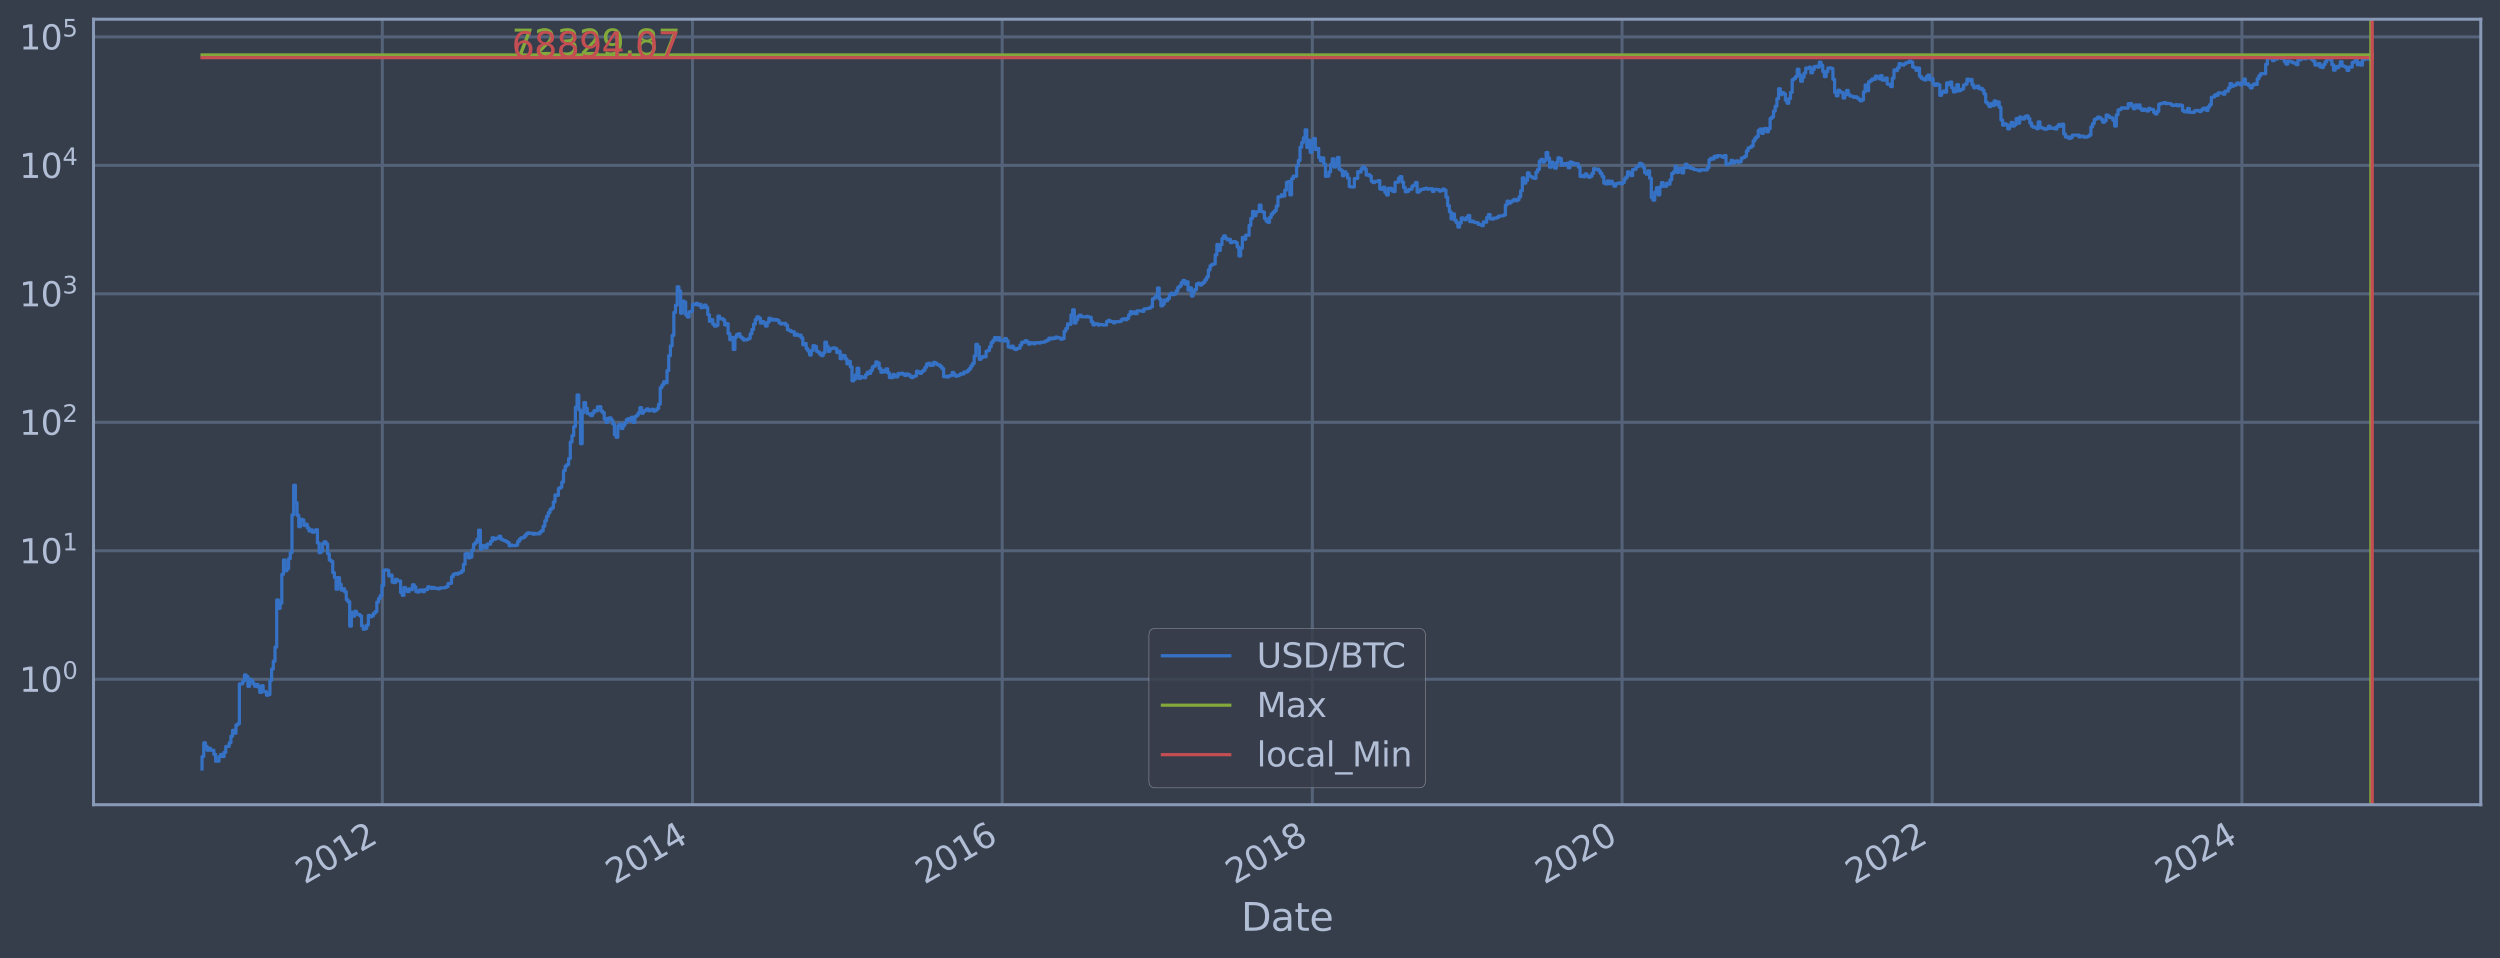 <?xml version="1.0" encoding="utf-8" standalone="no"?>
<!DOCTYPE svg PUBLIC "-//W3C//DTD SVG 1.1//EN"
  "http://www.w3.org/Graphics/SVG/1.1/DTD/svg11.dtd">
<svg xmlns:xlink="http://www.w3.org/1999/xlink" width="934.976pt" height="358.291pt" viewBox="0 0 934.976 358.291" xmlns="http://www.w3.org/2000/svg" version="1.1">
 <defs>
  <style type="text/css">*{stroke-linejoin: round; stroke-linecap: butt}</style>
 </defs>
 <g id="figure_1">
  <g id="patch_1">
   <path d="M 0 358.291 
L 934.976 358.291 
L 934.976 0 
L 0 0 
z
" style="fill: #373e4b"/>
  </g>
  <g id="axes_1">
   <g id="patch_2">
    <path d="M 34.976 300.96 
L 927.776 300.96 
L 927.776 7.2 
L 34.976 7.2 
z
" style="fill: #373e4b"/>
   </g>
   <g id="matplotlib.axis_1">
    <g id="xtick_1">
     <g id="line2d_1">
      <path d="M 142.993 300.96 
L 142.993 7.2 
" clip-path="url(#p022ccc3047)" style="fill: none; stroke: #546379; stroke-width: 1.12; stroke-linecap: square"/>
     </g>
     <g id="line2d_2"/>
     <g id="text_1">
      <!-- 2012 -->
      <g style="fill: #b1bed6" transform="translate(113.912 330.885) rotate(-30) scale(0.126 -0.126)">
       <defs>
        <path id="DejaVuSans-32" d="M 1228 531 
L 3431 531 
L 3431 0 
L 469 0 
L 469 531 
Q 828 903 1448 1529 
Q 2069 2156 2228 2338 
Q 2531 2678 2651 2914 
Q 2772 3150 2772 3378 
Q 2772 3750 2511 3984 
Q 2250 4219 1831 4219 
Q 1534 4219 1204 4116 
Q 875 4013 500 3803 
L 500 4441 
Q 881 4594 1212 4672 
Q 1544 4750 1819 4750 
Q 2544 4750 2975 4387 
Q 3406 4025 3406 3419 
Q 3406 3131 3298 2873 
Q 3191 2616 2906 2266 
Q 2828 2175 2409 1742 
Q 1991 1309 1228 531 
z
" transform="scale(0.016)"/>
        <path id="DejaVuSans-30" d="M 2034 4250 
Q 1547 4250 1301 3770 
Q 1056 3291 1056 2328 
Q 1056 1369 1301 889 
Q 1547 409 2034 409 
Q 2525 409 2770 889 
Q 3016 1369 3016 2328 
Q 3016 3291 2770 3770 
Q 2525 4250 2034 4250 
z
M 2034 4750 
Q 2819 4750 3233 4129 
Q 3647 3509 3647 2328 
Q 3647 1150 3233 529 
Q 2819 -91 2034 -91 
Q 1250 -91 836 529 
Q 422 1150 422 2328 
Q 422 3509 836 4129 
Q 1250 4750 2034 4750 
z
" transform="scale(0.016)"/>
        <path id="DejaVuSans-31" d="M 794 531 
L 1825 531 
L 1825 4091 
L 703 3866 
L 703 4441 
L 1819 4666 
L 2450 4666 
L 2450 531 
L 3481 531 
L 3481 0 
L 794 0 
L 794 531 
z
" transform="scale(0.016)"/>
       </defs>
       <use xlink:href="#DejaVuSans-32"/>
       <use xlink:href="#DejaVuSans-30" x="63.623"/>
       <use xlink:href="#DejaVuSans-31" x="127.246"/>
       <use xlink:href="#DejaVuSans-32" x="190.869"/>
      </g>
     </g>
    </g>
    <g id="xtick_2">
     <g id="line2d_3">
      <path d="M 258.982 300.96 
L 258.982 7.2 
" clip-path="url(#p022ccc3047)" style="fill: none; stroke: #546379; stroke-width: 1.12; stroke-linecap: square"/>
     </g>
     <g id="line2d_4"/>
     <g id="text_2">
      <!-- 2014 -->
      <g style="fill: #b1bed6" transform="translate(229.901 330.885) rotate(-30) scale(0.126 -0.126)">
       <defs>
        <path id="DejaVuSans-34" d="M 2419 4116 
L 825 1625 
L 2419 1625 
L 2419 4116 
z
M 2253 4666 
L 3047 4666 
L 3047 1625 
L 3713 1625 
L 3713 1100 
L 3047 1100 
L 3047 0 
L 2419 0 
L 2419 1100 
L 313 1100 
L 313 1709 
L 2253 4666 
z
" transform="scale(0.016)"/>
       </defs>
       <use xlink:href="#DejaVuSans-32"/>
       <use xlink:href="#DejaVuSans-30" x="63.623"/>
       <use xlink:href="#DejaVuSans-31" x="127.246"/>
       <use xlink:href="#DejaVuSans-34" x="190.869"/>
      </g>
     </g>
    </g>
    <g id="xtick_3">
     <g id="line2d_5">
      <path d="M 374.812 300.96 
L 374.812 7.2 
" clip-path="url(#p022ccc3047)" style="fill: none; stroke: #546379; stroke-width: 1.12; stroke-linecap: square"/>
     </g>
     <g id="line2d_6"/>
     <g id="text_3">
      <!-- 2016 -->
      <g style="fill: #b1bed6" transform="translate(345.731 330.885) rotate(-30) scale(0.126 -0.126)">
       <defs>
        <path id="DejaVuSans-36" d="M 2113 2584 
Q 1688 2584 1439 2293 
Q 1191 2003 1191 1497 
Q 1191 994 1439 701 
Q 1688 409 2113 409 
Q 2538 409 2786 701 
Q 3034 994 3034 1497 
Q 3034 2003 2786 2293 
Q 2538 2584 2113 2584 
z
M 3366 4563 
L 3366 3988 
Q 3128 4100 2886 4159 
Q 2644 4219 2406 4219 
Q 1781 4219 1451 3797 
Q 1122 3375 1075 2522 
Q 1259 2794 1537 2939 
Q 1816 3084 2150 3084 
Q 2853 3084 3261 2657 
Q 3669 2231 3669 1497 
Q 3669 778 3244 343 
Q 2819 -91 2113 -91 
Q 1303 -91 875 529 
Q 447 1150 447 2328 
Q 447 3434 972 4092 
Q 1497 4750 2381 4750 
Q 2619 4750 2861 4703 
Q 3103 4656 3366 4563 
z
" transform="scale(0.016)"/>
       </defs>
       <use xlink:href="#DejaVuSans-32"/>
       <use xlink:href="#DejaVuSans-30" x="63.623"/>
       <use xlink:href="#DejaVuSans-31" x="127.246"/>
       <use xlink:href="#DejaVuSans-36" x="190.869"/>
      </g>
     </g>
    </g>
    <g id="xtick_4">
     <g id="line2d_7">
      <path d="M 490.801 300.96 
L 490.801 7.2 
" clip-path="url(#p022ccc3047)" style="fill: none; stroke: #546379; stroke-width: 1.12; stroke-linecap: square"/>
     </g>
     <g id="line2d_8"/>
     <g id="text_4">
      <!-- 2018 -->
      <g style="fill: #b1bed6" transform="translate(461.72 330.885) rotate(-30) scale(0.126 -0.126)">
       <defs>
        <path id="DejaVuSans-38" d="M 2034 2216 
Q 1584 2216 1326 1975 
Q 1069 1734 1069 1313 
Q 1069 891 1326 650 
Q 1584 409 2034 409 
Q 2484 409 2743 651 
Q 3003 894 3003 1313 
Q 3003 1734 2745 1975 
Q 2488 2216 2034 2216 
z
M 1403 2484 
Q 997 2584 770 2862 
Q 544 3141 544 3541 
Q 544 4100 942 4425 
Q 1341 4750 2034 4750 
Q 2731 4750 3128 4425 
Q 3525 4100 3525 3541 
Q 3525 3141 3298 2862 
Q 3072 2584 2669 2484 
Q 3125 2378 3379 2068 
Q 3634 1759 3634 1313 
Q 3634 634 3220 271 
Q 2806 -91 2034 -91 
Q 1263 -91 848 271 
Q 434 634 434 1313 
Q 434 1759 690 2068 
Q 947 2378 1403 2484 
z
M 1172 3481 
Q 1172 3119 1398 2916 
Q 1625 2713 2034 2713 
Q 2441 2713 2670 2916 
Q 2900 3119 2900 3481 
Q 2900 3844 2670 4047 
Q 2441 4250 2034 4250 
Q 1625 4250 1398 4047 
Q 1172 3844 1172 3481 
z
" transform="scale(0.016)"/>
       </defs>
       <use xlink:href="#DejaVuSans-32"/>
       <use xlink:href="#DejaVuSans-30" x="63.623"/>
       <use xlink:href="#DejaVuSans-31" x="127.246"/>
       <use xlink:href="#DejaVuSans-38" x="190.869"/>
      </g>
     </g>
    </g>
    <g id="xtick_5">
     <g id="line2d_9">
      <path d="M 606.632 300.96 
L 606.632 7.2 
" clip-path="url(#p022ccc3047)" style="fill: none; stroke: #546379; stroke-width: 1.12; stroke-linecap: square"/>
     </g>
     <g id="line2d_10"/>
     <g id="text_5">
      <!-- 2020 -->
      <g style="fill: #b1bed6" transform="translate(577.551 330.885) rotate(-30) scale(0.126 -0.126)">
       <use xlink:href="#DejaVuSans-32"/>
       <use xlink:href="#DejaVuSans-30" x="63.623"/>
       <use xlink:href="#DejaVuSans-32" x="127.246"/>
       <use xlink:href="#DejaVuSans-30" x="190.869"/>
      </g>
     </g>
    </g>
    <g id="xtick_6">
     <g id="line2d_11">
      <path d="M 722.62 300.96 
L 722.62 7.2 
" clip-path="url(#p022ccc3047)" style="fill: none; stroke: #546379; stroke-width: 1.12; stroke-linecap: square"/>
     </g>
     <g id="line2d_12"/>
     <g id="text_6">
      <!-- 2022 -->
      <g style="fill: #b1bed6" transform="translate(693.539 330.885) rotate(-30) scale(0.126 -0.126)">
       <use xlink:href="#DejaVuSans-32"/>
       <use xlink:href="#DejaVuSans-30" x="63.623"/>
       <use xlink:href="#DejaVuSans-32" x="127.246"/>
       <use xlink:href="#DejaVuSans-32" x="190.869"/>
      </g>
     </g>
    </g>
    <g id="xtick_7">
     <g id="line2d_13">
      <path d="M 838.451 300.96 
L 838.451 7.2 
" clip-path="url(#p022ccc3047)" style="fill: none; stroke: #546379; stroke-width: 1.12; stroke-linecap: square"/>
     </g>
     <g id="line2d_14"/>
     <g id="text_7">
      <!-- 2024 -->
      <g style="fill: #b1bed6" transform="translate(809.37 330.885) rotate(-30) scale(0.126 -0.126)">
       <use xlink:href="#DejaVuSans-32"/>
       <use xlink:href="#DejaVuSans-30" x="63.623"/>
       <use xlink:href="#DejaVuSans-32" x="127.246"/>
       <use xlink:href="#DejaVuSans-34" x="190.869"/>
      </g>
     </g>
    </g>
    <g id="text_8">
     <!-- Date -->
     <g style="fill: #b1bed6" transform="translate(464.167 348.096) scale(0.144 -0.144)">
      <defs>
       <path id="DejaVuSans-44" d="M 1259 4147 
L 1259 519 
L 2022 519 
Q 2988 519 3436 956 
Q 3884 1394 3884 2338 
Q 3884 3275 3436 3711 
Q 2988 4147 2022 4147 
L 1259 4147 
z
M 628 4666 
L 1925 4666 
Q 3281 4666 3915 4102 
Q 4550 3538 4550 2338 
Q 4550 1131 3912 565 
Q 3275 0 1925 0 
L 628 0 
L 628 4666 
z
" transform="scale(0.016)"/>
       <path id="DejaVuSans-61" d="M 2194 1759 
Q 1497 1759 1228 1600 
Q 959 1441 959 1056 
Q 959 750 1161 570 
Q 1363 391 1709 391 
Q 2188 391 2477 730 
Q 2766 1069 2766 1631 
L 2766 1759 
L 2194 1759 
z
M 3341 1997 
L 3341 0 
L 2766 0 
L 2766 531 
Q 2569 213 2275 61 
Q 1981 -91 1556 -91 
Q 1019 -91 701 211 
Q 384 513 384 1019 
Q 384 1609 779 1909 
Q 1175 2209 1959 2209 
L 2766 2209 
L 2766 2266 
Q 2766 2663 2505 2880 
Q 2244 3097 1772 3097 
Q 1472 3097 1187 3025 
Q 903 2953 641 2809 
L 641 3341 
Q 956 3463 1253 3523 
Q 1550 3584 1831 3584 
Q 2591 3584 2966 3190 
Q 3341 2797 3341 1997 
z
" transform="scale(0.016)"/>
       <path id="DejaVuSans-74" d="M 1172 4494 
L 1172 3500 
L 2356 3500 
L 2356 3053 
L 1172 3053 
L 1172 1153 
Q 1172 725 1289 603 
Q 1406 481 1766 481 
L 2356 481 
L 2356 0 
L 1766 0 
Q 1100 0 847 248 
Q 594 497 594 1153 
L 594 3053 
L 172 3053 
L 172 3500 
L 594 3500 
L 594 4494 
L 1172 4494 
z
" transform="scale(0.016)"/>
       <path id="DejaVuSans-65" d="M 3597 1894 
L 3597 1613 
L 953 1613 
Q 991 1019 1311 708 
Q 1631 397 2203 397 
Q 2534 397 2845 478 
Q 3156 559 3463 722 
L 3463 178 
Q 3153 47 2828 -22 
Q 2503 -91 2169 -91 
Q 1331 -91 842 396 
Q 353 884 353 1716 
Q 353 2575 817 3079 
Q 1281 3584 2069 3584 
Q 2775 3584 3186 3129 
Q 3597 2675 3597 1894 
z
M 3022 2063 
Q 3016 2534 2758 2815 
Q 2500 3097 2075 3097 
Q 1594 3097 1305 2825 
Q 1016 2553 972 2059 
L 3022 2063 
z
" transform="scale(0.016)"/>
      </defs>
      <use xlink:href="#DejaVuSans-44"/>
      <use xlink:href="#DejaVuSans-61" x="77.002"/>
      <use xlink:href="#DejaVuSans-74" x="138.281"/>
      <use xlink:href="#DejaVuSans-65" x="177.49"/>
     </g>
    </g>
   </g>
   <g id="matplotlib.axis_2">
    <g id="ytick_1">
     <g id="line2d_15">
      <path d="M 34.976 254.024 
L 927.776 254.024 
" clip-path="url(#p022ccc3047)" style="fill: none; stroke: #546379; stroke-width: 1.12; stroke-linecap: square"/>
     </g>
     <g id="line2d_16"/>
     <g id="text_9">
      <!-- $\mathdefault{10^{0}}$ -->
      <g style="fill: #b1bed6" transform="translate(7.2 258.811) scale(0.126 -0.126)">
       <use xlink:href="#DejaVuSans-31" transform="translate(0 0.766)"/>
       <use xlink:href="#DejaVuSans-30" transform="translate(63.623 0.766)"/>
       <use xlink:href="#DejaVuSans-30" transform="translate(128.203 39.047) scale(0.7)"/>
      </g>
     </g>
    </g>
    <g id="ytick_2">
     <g id="line2d_17">
      <path d="M 34.976 205.978 
L 927.776 205.978 
" clip-path="url(#p022ccc3047)" style="fill: none; stroke: #546379; stroke-width: 1.12; stroke-linecap: square"/>
     </g>
     <g id="line2d_18"/>
     <g id="text_10">
      <!-- $\mathdefault{10^{1}}$ -->
      <g style="fill: #b1bed6" transform="translate(7.2 210.765) scale(0.126 -0.126)">
       <use xlink:href="#DejaVuSans-31" transform="translate(0 0.684)"/>
       <use xlink:href="#DejaVuSans-30" transform="translate(63.623 0.684)"/>
       <use xlink:href="#DejaVuSans-31" transform="translate(128.203 38.966) scale(0.7)"/>
      </g>
     </g>
    </g>
    <g id="ytick_3">
     <g id="line2d_19">
      <path d="M 34.976 157.932 
L 927.776 157.932 
" clip-path="url(#p022ccc3047)" style="fill: none; stroke: #546379; stroke-width: 1.12; stroke-linecap: square"/>
     </g>
     <g id="line2d_20"/>
     <g id="text_11">
      <!-- $\mathdefault{10^{2}}$ -->
      <g style="fill: #b1bed6" transform="translate(7.2 162.719) scale(0.126 -0.126)">
       <use xlink:href="#DejaVuSans-31" transform="translate(0 0.766)"/>
       <use xlink:href="#DejaVuSans-30" transform="translate(63.623 0.766)"/>
       <use xlink:href="#DejaVuSans-32" transform="translate(128.203 39.047) scale(0.7)"/>
      </g>
     </g>
    </g>
    <g id="ytick_4">
     <g id="line2d_21">
      <path d="M 34.976 109.886 
L 927.776 109.886 
" clip-path="url(#p022ccc3047)" style="fill: none; stroke: #546379; stroke-width: 1.12; stroke-linecap: square"/>
     </g>
     <g id="line2d_22"/>
     <g id="text_12">
      <!-- $\mathdefault{10^{3}}$ -->
      <g style="fill: #b1bed6" transform="translate(7.2 114.673) scale(0.126 -0.126)">
       <defs>
        <path id="DejaVuSans-33" d="M 2597 2516 
Q 3050 2419 3304 2112 
Q 3559 1806 3559 1356 
Q 3559 666 3084 287 
Q 2609 -91 1734 -91 
Q 1441 -91 1130 -33 
Q 819 25 488 141 
L 488 750 
Q 750 597 1062 519 
Q 1375 441 1716 441 
Q 2309 441 2620 675 
Q 2931 909 2931 1356 
Q 2931 1769 2642 2001 
Q 2353 2234 1838 2234 
L 1294 2234 
L 1294 2753 
L 1863 2753 
Q 2328 2753 2575 2939 
Q 2822 3125 2822 3475 
Q 2822 3834 2567 4026 
Q 2313 4219 1838 4219 
Q 1578 4219 1281 4162 
Q 984 4106 628 3988 
L 628 4550 
Q 988 4650 1302 4700 
Q 1616 4750 1894 4750 
Q 2613 4750 3031 4423 
Q 3450 4097 3450 3541 
Q 3450 3153 3228 2886 
Q 3006 2619 2597 2516 
z
" transform="scale(0.016)"/>
       </defs>
       <use xlink:href="#DejaVuSans-31" transform="translate(0 0.766)"/>
       <use xlink:href="#DejaVuSans-30" transform="translate(63.623 0.766)"/>
       <use xlink:href="#DejaVuSans-33" transform="translate(128.203 39.047) scale(0.7)"/>
      </g>
     </g>
    </g>
    <g id="ytick_5">
     <g id="line2d_23">
      <path d="M 34.976 61.84 
L 927.776 61.84 
" clip-path="url(#p022ccc3047)" style="fill: none; stroke: #546379; stroke-width: 1.12; stroke-linecap: square"/>
     </g>
     <g id="line2d_24"/>
     <g id="text_13">
      <!-- $\mathdefault{10^{4}}$ -->
      <g style="fill: #b1bed6" transform="translate(7.2 66.627) scale(0.126 -0.126)">
       <use xlink:href="#DejaVuSans-31" transform="translate(0 0.684)"/>
       <use xlink:href="#DejaVuSans-30" transform="translate(63.623 0.684)"/>
       <use xlink:href="#DejaVuSans-34" transform="translate(128.203 38.966) scale(0.7)"/>
      </g>
     </g>
    </g>
    <g id="ytick_6">
     <g id="line2d_25">
      <path d="M 34.976 13.793 
L 927.776 13.793 
" clip-path="url(#p022ccc3047)" style="fill: none; stroke: #546379; stroke-width: 1.12; stroke-linecap: square"/>
     </g>
     <g id="line2d_26"/>
     <g id="text_14">
      <!-- $\mathdefault{10^{5}}$ -->
      <g style="fill: #b1bed6" transform="translate(7.2 18.58) scale(0.126 -0.126)">
       <defs>
        <path id="DejaVuSans-35" d="M 691 4666 
L 3169 4666 
L 3169 4134 
L 1269 4134 
L 1269 2991 
Q 1406 3038 1543 3061 
Q 1681 3084 1819 3084 
Q 2600 3084 3056 2656 
Q 3513 2228 3513 1497 
Q 3513 744 3044 326 
Q 2575 -91 1722 -91 
Q 1428 -91 1123 -41 
Q 819 9 494 109 
L 494 744 
Q 775 591 1075 516 
Q 1375 441 1709 441 
Q 2250 441 2565 725 
Q 2881 1009 2881 1497 
Q 2881 1984 2565 2268 
Q 2250 2553 1709 2553 
Q 1456 2553 1204 2497 
Q 953 2441 691 2322 
L 691 4666 
z
" transform="scale(0.016)"/>
       </defs>
       <use xlink:href="#DejaVuSans-31" transform="translate(0 0.684)"/>
       <use xlink:href="#DejaVuSans-30" transform="translate(63.623 0.684)"/>
       <use xlink:href="#DejaVuSans-35" transform="translate(128.203 38.966) scale(0.7)"/>
      </g>
     </g>
    </g>
    <g id="ytick_7">
     <g id="line2d_27"/>
    </g>
    <g id="ytick_8">
     <g id="line2d_28"/>
    </g>
    <g id="ytick_9">
     <g id="line2d_29"/>
    </g>
    <g id="ytick_10">
     <g id="line2d_30"/>
    </g>
    <g id="ytick_11">
     <g id="line2d_31"/>
    </g>
    <g id="ytick_12">
     <g id="line2d_32"/>
    </g>
    <g id="ytick_13">
     <g id="line2d_33"/>
    </g>
    <g id="ytick_14">
     <g id="line2d_34"/>
    </g>
    <g id="ytick_15">
     <g id="line2d_35"/>
    </g>
    <g id="ytick_16">
     <g id="line2d_36"/>
    </g>
    <g id="ytick_17">
     <g id="line2d_37"/>
    </g>
    <g id="ytick_18">
     <g id="line2d_38"/>
    </g>
    <g id="ytick_19">
     <g id="line2d_39"/>
    </g>
    <g id="ytick_20">
     <g id="line2d_40"/>
    </g>
    <g id="ytick_21">
     <g id="line2d_41"/>
    </g>
    <g id="ytick_22">
     <g id="line2d_42"/>
    </g>
    <g id="ytick_23">
     <g id="line2d_43"/>
    </g>
    <g id="ytick_24">
     <g id="line2d_44"/>
    </g>
    <g id="ytick_25">
     <g id="line2d_45"/>
    </g>
    <g id="ytick_26">
     <g id="line2d_46"/>
    </g>
    <g id="ytick_27">
     <g id="line2d_47"/>
    </g>
    <g id="ytick_28">
     <g id="line2d_48"/>
    </g>
    <g id="ytick_29">
     <g id="line2d_49"/>
    </g>
    <g id="ytick_30">
     <g id="line2d_50"/>
    </g>
    <g id="ytick_31">
     <g id="line2d_51"/>
    </g>
    <g id="ytick_32">
     <g id="line2d_52"/>
    </g>
    <g id="ytick_33">
     <g id="line2d_53"/>
    </g>
    <g id="ytick_34">
     <g id="line2d_54"/>
    </g>
    <g id="ytick_35">
     <g id="line2d_55"/>
    </g>
    <g id="ytick_36">
     <g id="line2d_56"/>
    </g>
    <g id="ytick_37">
     <g id="line2d_57"/>
    </g>
    <g id="ytick_38">
     <g id="line2d_58"/>
    </g>
    <g id="ytick_39">
     <g id="line2d_59"/>
    </g>
    <g id="ytick_40">
     <g id="line2d_60"/>
    </g>
    <g id="ytick_41">
     <g id="line2d_61"/>
    </g>
    <g id="ytick_42">
     <g id="line2d_62"/>
    </g>
    <g id="ytick_43">
     <g id="line2d_63"/>
    </g>
    <g id="ytick_44">
     <g id="line2d_64"/>
    </g>
    <g id="ytick_45">
     <g id="line2d_65"/>
    </g>
    <g id="ytick_46">
     <g id="line2d_66"/>
    </g>
    <g id="ytick_47">
     <g id="line2d_67"/>
    </g>
    <g id="ytick_48">
     <g id="line2d_68"/>
    </g>
    <g id="ytick_49">
     <g id="line2d_69"/>
    </g>
    <g id="ytick_50">
     <g id="line2d_70"/>
    </g>
    <g id="ytick_51">
     <g id="line2d_71"/>
    </g>
    <g id="ytick_52">
     <g id="line2d_72"/>
    </g>
    <g id="ytick_53">
     <g id="line2d_73"/>
    </g>
    <g id="ytick_54">
     <g id="line2d_74"/>
    </g>
   </g>
   <g id="line2d_75">
    <path d="M 75.558 287.607 
L 75.558 282.951 
L 76.193 282.951 
L 76.193 277.8 
L 76.827 277.8 
L 76.827 279.147 
L 77.462 279.147 
L 77.462 280.586 
L 78.097 280.586 
L 78.097 279.854 
L 78.731 279.854 
L 78.731 280.586 
L 80.001 280.586 
L 80.001 282.133 
L 80.635 282.133 
L 80.635 284.691 
L 81.905 284.691 
L 81.905 282.951 
L 82.539 282.951 
L 82.539 282.133 
L 83.174 282.133 
L 83.174 282.951 
L 83.809 282.951 
L 83.809 281.345 
L 84.443 281.345 
L 84.443 279.147 
L 85.713 279.147 
L 85.713 277.8 
L 86.347 277.8 
L 86.347 275.342 
L 86.982 275.342 
L 86.982 273.144 
L 87.617 273.144 
L 87.617 274.214 
L 88.252 274.214 
L 88.252 271.155 
L 88.886 271.155 
L 88.886 270.686 
L 89.521 270.686 
L 89.521 255.764 
L 90.79 255.764 
L 90.79 254.66 
L 91.425 254.66 
L 91.425 252.419 
L 92.06 252.419 
L 92.06 253.006 
L 92.694 253.006 
L 92.694 256.692 
L 93.329 256.692 
L 93.329 254.024 
L 93.964 254.024 
L 93.964 254.66 
L 94.598 254.66 
L 94.598 255.764 
L 95.233 255.764 
L 95.233 256.692 
L 95.868 256.692 
L 95.868 255.992 
L 96.502 255.992 
L 96.502 256.93 
L 97.137 256.93 
L 97.137 258.943 
L 97.772 258.943 
L 97.772 256.456 
L 98.407 256.456 
L 98.407 258.681 
L 99.676 258.681 
L 99.676 260.027 
L 100.311 260.027 
L 100.311 259.751 
L 100.945 259.751 
L 100.945 254.446 
L 101.58 254.446 
L 101.58 250.22 
L 102.215 250.22 
L 102.215 247.304 
L 102.849 247.304 
L 102.849 241.993 
L 103.484 241.993 
L 103.484 224.38 
L 104.119 224.38 
L 104.119 227.529 
L 104.753 227.529 
L 104.753 225.573 
L 105.388 225.573 
L 105.388 214.807 
L 106.023 214.807 
L 106.023 209.443 
L 106.657 209.443 
L 106.657 213.48 
L 107.292 213.48 
L 107.292 212.631 
L 107.927 212.631 
L 107.927 208.932 
L 108.562 208.932 
L 108.562 206.678 
L 109.196 206.678 
L 109.196 192.53 
L 109.831 192.53 
L 109.831 181.487 
L 110.466 181.487 
L 110.466 188.008 
L 111.1 188.008 
L 111.1 192.728 
L 111.735 192.728 
L 111.735 196.982 
L 112.37 196.982 
L 112.37 194.206 
L 113.004 194.206 
L 113.004 194.481 
L 113.639 194.481 
L 113.639 196.513 
L 114.274 196.513 
L 114.274 196.041 
L 114.908 196.041 
L 114.908 197.421 
L 115.543 197.421 
L 115.543 198.588 
L 116.178 198.588 
L 116.178 198.168 
L 116.812 198.168 
L 116.812 199.062 
L 117.447 199.062 
L 117.447 198.809 
L 118.082 198.809 
L 118.082 198.11 
L 118.716 198.11 
L 118.716 203.062 
L 119.351 203.062 
L 119.351 206.7 
L 119.986 206.7 
L 119.986 206.125 
L 120.621 206.125 
L 120.621 203.318 
L 121.255 203.318 
L 121.255 202.613 
L 121.89 202.613 
L 121.89 203.428 
L 122.525 203.428 
L 122.525 207.093 
L 123.159 207.093 
L 123.159 209.468 
L 123.794 209.468 
L 123.794 209.942 
L 124.429 209.942 
L 124.429 214.149 
L 125.063 214.149 
L 125.063 215.987 
L 125.698 215.987 
L 125.698 220.358 
L 126.333 220.358 
L 126.333 216.02 
L 126.967 216.02 
L 126.967 218.491 
L 127.602 218.491 
L 127.602 220.693 
L 128.237 220.693 
L 128.237 220.193 
L 128.871 220.193 
L 128.871 221.337 
L 129.506 221.337 
L 129.506 224.279 
L 130.141 224.279 
L 130.141 225.046 
L 130.776 225.046 
L 130.776 234.167 
L 131.41 234.167 
L 131.41 228.986 
L 132.045 228.986 
L 132.045 230.416 
L 132.68 230.416 
L 132.68 228.612 
L 133.314 228.612 
L 133.314 229.624 
L 133.949 229.624 
L 133.949 229.819 
L 134.584 229.819 
L 134.584 230.349 
L 135.218 230.349 
L 135.218 234.087 
L 135.853 234.087 
L 135.853 235.326 
L 136.488 235.326 
L 136.488 235.073 
L 137.122 235.073 
L 137.122 233.768 
L 137.757 233.768 
L 137.757 230.149 
L 138.392 230.149 
L 138.392 230.687 
L 139.026 230.687 
L 139.026 230.282 
L 139.661 230.282 
L 139.661 229.366 
L 140.296 229.366 
L 140.296 228.736 
L 140.931 228.736 
L 140.931 225.202 
L 141.565 225.202 
L 141.565 223.833 
L 142.2 223.833 
L 142.2 222.78 
L 142.835 222.78 
L 142.835 218.952 
L 143.469 218.952 
L 143.469 213.243 
L 144.104 213.243 
L 144.104 213.125 
L 144.739 213.125 
L 144.739 213.302 
L 145.373 213.302 
L 145.373 215.389 
L 146.008 215.389 
L 146.008 215.064 
L 146.643 215.064 
L 146.643 217.708 
L 147.277 217.708 
L 147.277 217.891 
L 147.912 217.891 
L 147.912 216.672 
L 148.547 216.672 
L 148.547 217.201 
L 149.816 217.273 
L 149.816 221.556 
L 150.451 221.556 
L 150.451 222.64 
L 151.085 222.64 
L 151.085 219.744 
L 151.72 219.744 
L 151.72 220.525 
L 152.355 220.525 
L 152.355 221.25 
L 152.99 221.25 
L 152.99 220.234 
L 153.624 220.234 
L 153.624 220.525 
L 154.259 220.525 
L 154.259 218.682 
L 154.894 218.682 
L 154.894 219.503 
L 155.528 219.503 
L 155.528 221.25 
L 156.163 221.25 
L 156.163 221.424 
L 156.798 221.424 
L 156.798 220.693 
L 158.067 220.609 
L 158.067 221.293 
L 158.702 221.293 
L 158.702 220.567 
L 159.971 220.483 
L 159.971 219.463 
L 160.606 219.463 
L 160.606 219.663 
L 161.24 219.663 
L 161.24 220.069 
L 161.875 220.069 
L 161.875 219.704 
L 162.51 219.704 
L 162.51 220.028 
L 163.779 220.028 
L 163.779 220.234 
L 164.414 220.234 
L 164.414 219.906 
L 166.318 219.825 
L 166.318 219.704 
L 166.953 219.704 
L 166.953 219.344 
L 167.587 219.344 
L 167.587 218.226 
L 168.857 218.151 
L 168.857 215.719 
L 169.491 215.719 
L 169.491 214.775 
L 170.126 214.775 
L 170.126 214.522 
L 170.761 214.522 
L 170.761 214.712 
L 171.395 214.712 
L 171.395 214.304 
L 172.03 214.304 
L 172.03 214.149 
L 172.665 214.149 
L 172.665 213.48 
L 173.3 213.48 
L 173.3 211.029 
L 173.934 211.029 
L 173.934 207.115 
L 174.569 207.115 
L 174.569 206.983 
L 175.204 206.983 
L 175.204 208.646 
L 175.838 208.646 
L 175.838 208.293 
L 176.473 208.293 
L 176.473 205.729 
L 177.108 205.729 
L 177.108 203.558 
L 177.742 203.558 
L 177.742 202.881 
L 178.377 202.881 
L 178.377 201.659 
L 179.012 201.659 
L 179.012 198.254 
L 179.646 198.254 
L 179.646 205.443 
L 180.281 205.443 
L 180.281 204.008 
L 180.916 204.008 
L 180.916 204.161 
L 181.55 204.161 
L 181.55 204.92 
L 182.185 204.92 
L 182.185 203.483 
L 183.454 203.539 
L 183.454 202.454 
L 184.089 202.454 
L 184.089 201.106 
L 184.724 201.106 
L 184.724 201.693 
L 185.359 201.693 
L 185.359 201.389 
L 185.993 201.389 
L 185.993 201.189 
L 186.628 201.189 
L 186.628 200.552 
L 187.263 200.552 
L 187.263 201.659 
L 187.897 201.659 
L 187.897 202.001 
L 188.532 202.001 
L 188.532 202.209 
L 189.167 202.209 
L 189.167 202.525 
L 189.801 202.525 
L 189.801 202.953 
L 190.436 202.953 
L 190.436 204.123 
L 191.071 204.123 
L 191.071 203.876 
L 191.705 203.876 
L 191.705 204.046 
L 192.975 204.085 
L 192.975 203.857 
L 193.609 203.857 
L 193.609 202.489 
L 194.244 202.489 
L 194.244 201.625 
L 194.879 201.625 
L 194.879 201.123 
L 196.148 201.057 
L 196.148 200.36 
L 196.783 200.36 
L 196.783 199.639 
L 197.418 199.639 
L 197.418 199.258 
L 198.052 199.258 
L 198.052 199.516 
L 199.322 199.409 
L 199.322 199.794 
L 199.956 199.794 
L 199.956 199.486 
L 200.591 199.486 
L 200.591 199.685 
L 201.86 199.654 
L 201.86 198.972 
L 202.495 198.972 
L 202.495 198.5 
L 203.13 198.5 
L 203.13 196.793 
L 203.764 196.793 
L 203.764 194.747 
L 204.399 194.747 
L 204.399 193.097 
L 205.034 193.097 
L 205.034 191.746 
L 205.669 191.746 
L 205.669 190.497 
L 206.303 190.497 
L 206.303 189.977 
L 206.938 189.977 
L 206.938 187.737 
L 207.573 187.737 
L 207.573 185.099 
L 208.207 185.099 
L 208.207 185.268 
L 208.842 185.268 
L 208.842 182.696 
L 209.477 182.696 
L 209.477 182.236 
L 210.111 182.236 
L 210.111 180.29 
L 210.746 180.29 
L 210.746 176.033 
L 211.381 176.033 
L 211.381 174.317 
L 212.015 174.317 
L 212.015 173.749 
L 212.65 173.749 
L 212.65 171.529 
L 213.285 171.529 
L 213.285 165.3 
L 213.919 165.3 
L 213.919 162.906 
L 214.554 162.906 
L 214.554 159.559 
L 215.189 159.559 
L 215.189 152.298 
L 215.823 152.298 
L 215.823 147.699 
L 216.458 147.699 
L 216.458 153.293 
L 217.093 153.293 
L 217.093 165.949 
L 217.728 165.949 
L 217.728 154.316 
L 218.362 154.316 
L 218.362 150.542 
L 218.997 150.542 
L 218.997 152.7 
L 219.632 152.7 
L 219.632 154.656 
L 220.266 154.656 
L 220.266 154.839 
L 220.901 154.839 
L 220.901 155.439 
L 221.536 155.439 
L 221.536 154.48 
L 222.17 154.48 
L 222.17 153.558 
L 223.44 153.663 
L 223.44 152.141 
L 224.709 152.092 
L 224.709 153.711 
L 225.344 153.711 
L 225.344 154.308 
L 225.978 154.308 
L 225.978 156.697 
L 226.613 156.697 
L 226.613 157.936 
L 227.248 157.936 
L 227.248 156.444 
L 227.883 156.444 
L 227.883 156.259 
L 228.517 156.259 
L 228.517 157.114 
L 229.152 157.114 
L 229.152 158.514 
L 229.787 158.514 
L 229.787 162.578 
L 230.421 162.578 
L 230.421 163.524 
L 231.056 163.524 
L 231.056 159.225 
L 231.691 159.225 
L 231.691 158.557 
L 232.325 158.557 
L 232.325 160.272 
L 232.96 160.272 
L 232.96 159.11 
L 233.595 159.11 
L 233.595 158.205 
L 234.229 158.205 
L 234.229 156.99 
L 234.864 156.99 
L 234.864 156.575 
L 235.499 156.575 
L 235.499 157.356 
L 236.133 157.356 
L 236.133 156.067 
L 236.768 156.067 
L 236.768 157.993 
L 237.403 157.993 
L 237.403 155.862 
L 238.038 155.862 
L 238.038 155.33 
L 238.672 155.33 
L 238.672 154.39 
L 239.307 154.39 
L 239.307 152.443 
L 239.942 152.443 
L 239.942 154.547 
L 240.576 154.547 
L 240.576 153.779 
L 241.211 153.779 
L 241.211 153.435 
L 241.846 153.435 
L 241.846 152.925 
L 242.48 152.925 
L 242.48 153.624 
L 243.115 153.624 
L 243.115 153.334 
L 243.75 153.334 
L 243.75 153.068 
L 244.384 153.068 
L 244.384 153.793 
L 245.019 153.793 
L 245.019 153.423 
L 245.654 153.423 
L 245.654 152.848 
L 246.288 152.848 
L 246.288 151.183 
L 246.923 151.183 
L 246.923 144.97 
L 247.558 144.97 
L 247.558 143.962 
L 248.192 143.962 
L 248.192 142.761 
L 248.827 142.761 
L 248.827 143.158 
L 249.462 143.158 
L 249.462 138.597 
L 250.097 138.597 
L 250.097 133.019 
L 250.731 133.019 
L 250.731 129.374 
L 251.366 129.374 
L 251.366 125.419 
L 252.001 125.419 
L 252.001 116.834 
L 252.635 116.834 
L 252.635 114.166 
L 253.27 114.166 
L 253.27 107.263 
L 253.905 107.263 
L 253.905 108.864 
L 254.539 108.864 
L 254.539 117.153 
L 255.174 117.153 
L 255.174 112.627 
L 255.809 112.627 
L 255.809 112.961 
L 256.443 112.961 
L 256.443 117.771 
L 257.078 117.771 
L 257.078 118.556 
L 257.713 118.556 
L 257.713 116.625 
L 258.347 116.625 
L 258.347 116.396 
L 258.982 116.396 
L 258.982 113.806 
L 259.617 113.806 
L 259.617 113.943 
L 260.252 113.943 
L 260.252 113.424 
L 260.886 113.424 
L 260.886 114.099 
L 261.521 114.099 
L 261.521 113.829 
L 262.156 113.829 
L 262.156 115.07 
L 262.79 115.07 
L 262.79 114.921 
L 263.425 114.921 
L 263.425 114.101 
L 264.06 114.101 
L 264.06 115.044 
L 264.694 115.044 
L 264.694 117.708 
L 265.329 117.708 
L 265.329 120.2 
L 265.964 120.2 
L 265.964 119.528 
L 266.598 119.528 
L 266.598 121.27 
L 267.233 121.27 
L 267.233 122.002 
L 267.868 122.002 
L 267.868 121.708 
L 268.502 121.708 
L 268.502 118.221 
L 269.137 118.221 
L 269.137 119.201 
L 270.407 119.165 
L 270.407 119.703 
L 271.041 119.703 
L 271.041 121.51 
L 271.676 121.51 
L 271.676 121.045 
L 272.311 121.045 
L 272.311 124.771 
L 272.945 124.771 
L 272.945 127.058 
L 273.58 127.058 
L 273.58 126.18 
L 274.215 126.18 
L 274.215 130.689 
L 274.849 130.689 
L 274.849 126.105 
L 275.484 126.105 
L 275.484 125.109 
L 276.119 125.109 
L 276.119 124.834 
L 276.753 124.834 
L 276.753 126.022 
L 277.388 126.022 
L 277.388 126.454 
L 278.023 126.454 
L 278.023 127.171 
L 279.292 127.13 
L 279.292 126.901 
L 279.927 126.901 
L 279.927 126.589 
L 280.561 126.589 
L 280.561 124.851 
L 281.196 124.851 
L 281.196 123.216 
L 281.831 123.216 
L 281.831 121.216 
L 282.466 121.216 
L 282.466 119.503 
L 283.1 119.503 
L 283.1 118.509 
L 283.735 118.509 
L 283.735 118.913 
L 284.37 118.913 
L 284.37 120.841 
L 285.004 120.841 
L 285.004 120.268 
L 285.639 120.268 
L 285.639 120.862 
L 286.274 120.862 
L 286.274 121.956 
L 286.908 121.956 
L 286.908 120.545 
L 287.543 120.545 
L 287.543 119.024 
L 288.178 119.024 
L 288.178 119.715 
L 288.812 119.715 
L 288.812 119.395 
L 289.447 119.395 
L 289.447 119.724 
L 290.082 119.724 
L 290.082 119.527 
L 290.716 119.527 
L 290.716 119.846 
L 291.351 119.846 
L 291.351 120.766 
L 291.986 120.766 
L 291.986 121.179 
L 292.621 121.179 
L 292.621 120.949 
L 293.89 120.932 
L 293.89 121.651 
L 294.525 121.651 
L 294.525 123.376 
L 295.159 123.376 
L 295.159 123.578 
L 295.794 123.578 
L 295.794 124.017 
L 297.063 124.075 
L 297.063 125.36 
L 297.698 125.36 
L 297.698 124.946 
L 298.333 124.946 
L 298.333 125.492 
L 298.967 125.492 
L 298.967 125.335 
L 299.602 125.335 
L 299.602 126.368 
L 300.237 126.368 
L 300.237 128.945 
L 300.871 128.945 
L 300.871 128.48 
L 301.506 128.48 
L 301.506 130.415 
L 302.141 130.415 
L 302.141 131.268 
L 302.776 131.268 
L 302.776 132.764 
L 303.41 132.764 
L 303.41 131.091 
L 304.045 131.091 
L 304.045 129.276 
L 304.68 129.276 
L 304.68 129.564 
L 305.314 129.564 
L 305.314 131.367 
L 305.949 131.367 
L 305.949 131.738 
L 306.584 131.738 
L 306.584 132.533 
L 307.218 132.533 
L 307.218 133.005 
L 307.853 133.005 
L 307.853 131.975 
L 308.488 131.975 
L 308.488 127.978 
L 309.122 127.978 
L 309.122 129.541 
L 309.757 129.541 
L 309.757 131.409 
L 310.392 131.409 
L 310.392 130.375 
L 311.026 130.375 
L 311.026 130.242 
L 311.661 130.242 
L 311.661 130.097 
L 312.296 130.097 
L 312.296 130.349 
L 312.93 130.349 
L 312.93 131.864 
L 313.565 131.864 
L 313.565 131.332 
L 314.2 131.332 
L 314.2 134.172 
L 314.835 134.172 
L 314.835 132.895 
L 315.469 132.895 
L 315.469 133.023 
L 316.104 133.023 
L 316.104 134.257 
L 316.739 134.257 
L 316.739 136.072 
L 317.373 136.072 
L 317.373 135.148 
L 318.008 135.148 
L 318.008 137.231 
L 318.643 137.231 
L 318.643 142.43 
L 319.277 142.43 
L 319.277 141.862 
L 319.912 141.862 
L 319.912 140.219 
L 320.547 140.219 
L 320.547 137.714 
L 321.181 137.714 
L 321.181 141.551 
L 321.816 141.551 
L 321.816 140.853 
L 322.451 140.853 
L 322.451 141.11 
L 323.085 141.11 
L 323.085 141.26 
L 323.72 141.26 
L 323.72 140.148 
L 324.355 140.148 
L 324.355 139.168 
L 324.99 139.168 
L 324.99 139.67 
L 325.624 139.67 
L 325.624 138.522 
L 326.259 138.522 
L 326.259 137.202 
L 326.894 137.202 
L 326.894 136.824 
L 327.528 136.824 
L 327.528 135.366 
L 328.163 135.366 
L 328.163 135.767 
L 328.798 135.767 
L 328.798 137.826 
L 329.432 137.826 
L 329.432 139.234 
L 330.067 139.234 
L 330.067 138.567 
L 330.702 138.567 
L 330.702 139.108 
L 331.336 139.108 
L 331.336 137.952 
L 331.971 137.952 
L 331.971 139.405 
L 332.606 139.405 
L 332.606 141.196 
L 333.875 141.231 
L 333.875 140.028 
L 334.51 140.028 
L 334.51 140.892 
L 335.779 140.954 
L 335.779 139.71 
L 336.414 139.71 
L 336.414 139.913 
L 337.049 139.913 
L 337.049 139.582 
L 337.683 139.582 
L 337.683 139.894 
L 338.318 139.894 
L 338.318 140.426 
L 338.953 140.426 
L 338.953 139.86 
L 339.587 139.86 
L 339.587 140.076 
L 340.222 140.076 
L 340.222 140.704 
L 340.857 140.704 
L 340.857 141.209 
L 341.491 141.209 
L 341.491 140.766 
L 342.126 140.766 
L 342.126 140.589 
L 342.761 140.589 
L 342.761 138.814 
L 343.395 138.814 
L 343.395 139.255 
L 344.03 139.255 
L 344.03 139.647 
L 344.665 139.647 
L 344.665 138.932 
L 345.299 138.932 
L 345.299 138.426 
L 345.934 138.426 
L 345.934 137.321 
L 346.569 137.321 
L 346.569 136.084 
L 347.204 136.084 
L 347.204 135.866 
L 347.838 135.866 
L 347.838 136.692 
L 349.108 136.6 
L 349.108 135.514 
L 349.742 135.514 
L 349.742 135.827 
L 350.377 135.827 
L 350.377 136.365 
L 351.012 136.365 
L 351.012 136.499 
L 351.646 136.499 
L 351.646 137.131 
L 352.281 137.131 
L 352.281 137.88 
L 352.916 137.88 
L 352.916 140.895 
L 353.55 140.895 
L 353.55 140.722 
L 354.185 140.722 
L 354.185 141.001 
L 354.82 141.001 
L 354.82 140.53 
L 356.089 140.486 
L 356.089 139.301 
L 356.724 139.301 
L 356.724 140.128 
L 357.359 140.128 
L 357.359 140.704 
L 357.993 140.704 
L 357.993 140.538 
L 358.628 140.538 
L 358.628 140.193 
L 359.263 140.193 
L 359.263 139.739 
L 359.897 139.739 
L 359.897 139.859 
L 360.532 139.859 
L 360.532 139.081 
L 361.801 139.173 
L 361.801 138.607 
L 362.436 138.607 
L 362.436 137.911 
L 363.071 137.911 
L 363.071 136.873 
L 363.705 136.873 
L 363.705 135.955 
L 364.34 135.955 
L 364.34 133.135 
L 364.975 133.135 
L 364.975 128.772 
L 365.609 128.772 
L 365.609 129.694 
L 366.244 129.694 
L 366.244 134.393 
L 366.879 134.393 
L 366.879 133.729 
L 367.514 133.729 
L 367.514 133.28 
L 368.148 133.28 
L 368.148 133.436 
L 368.783 133.436 
L 368.783 131.32 
L 369.418 131.32 
L 369.418 131.055 
L 370.052 131.055 
L 370.052 129.697 
L 370.687 129.697 
L 370.687 128.162 
L 371.322 128.162 
L 371.322 127.332 
L 371.956 127.332 
L 371.956 126.245 
L 372.591 126.245 
L 372.591 127.095 
L 373.226 127.095 
L 373.226 126.294 
L 373.86 126.294 
L 373.86 127.34 
L 375.13 127.363 
L 375.13 127.532 
L 375.764 127.532 
L 375.764 126.621 
L 376.399 126.621 
L 376.399 127.518 
L 377.034 127.518 
L 377.034 129.776 
L 377.668 129.776 
L 377.668 129.993 
L 378.303 129.993 
L 378.303 129.445 
L 378.938 129.445 
L 378.938 130.263 
L 379.573 130.263 
L 379.573 130.719 
L 380.207 130.719 
L 380.207 130.352 
L 380.842 130.352 
L 380.842 130.185 
L 381.477 130.185 
L 381.477 129.047 
L 382.111 129.047 
L 382.111 127.988 
L 383.381 128.025 
L 383.381 127.419 
L 384.015 127.419 
L 384.015 127.863 
L 384.65 127.863 
L 384.65 128.711 
L 385.285 128.711 
L 385.285 128.187 
L 386.554 128.238 
L 386.554 128.594 
L 387.189 128.594 
L 387.189 128.167 
L 388.458 128.139 
L 388.458 128.301 
L 389.093 128.301 
L 389.093 128.061 
L 390.362 127.99 
L 390.362 127.857 
L 390.997 127.857 
L 390.997 127.523 
L 391.632 127.523 
L 391.632 127.21 
L 392.266 127.21 
L 392.266 126.459 
L 392.901 126.459 
L 392.901 126.767 
L 393.536 126.767 
L 393.536 126.409 
L 394.17 126.409 
L 394.17 126.577 
L 394.805 126.577 
L 394.805 126.059 
L 395.44 126.059 
L 395.44 126.28 
L 396.074 126.28 
L 396.074 126.405 
L 396.709 126.405 
L 396.709 126.865 
L 397.344 126.865 
L 397.344 126.608 
L 397.978 126.608 
L 397.978 123.883 
L 398.613 123.883 
L 398.613 122.821 
L 399.248 122.821 
L 399.248 121.119 
L 399.883 121.119 
L 399.883 121.326 
L 400.517 121.326 
L 400.517 117.775 
L 401.152 117.775 
L 401.152 115.834 
L 401.787 115.834 
L 401.787 120.796 
L 402.421 120.796 
L 402.421 119.52 
L 403.056 119.52 
L 403.056 118.306 
L 403.691 118.306 
L 403.691 117.872 
L 404.325 117.872 
L 404.325 118.461 
L 406.229 118.514 
L 406.229 118.32 
L 406.864 118.32 
L 406.864 118.509 
L 407.499 118.509 
L 407.499 118.698 
L 408.133 118.698 
L 408.133 120.352 
L 408.768 120.352 
L 408.768 121.516 
L 409.403 121.516 
L 409.403 121.074 
L 410.672 121.132 
L 410.672 121.581 
L 411.307 121.581 
L 411.307 121.352 
L 412.576 121.406 
L 412.576 121.56 
L 413.846 121.542 
L 413.846 120.263 
L 414.48 120.263 
L 414.48 119.805 
L 415.115 119.805 
L 415.115 120.235 
L 416.384 120.292 
L 416.384 120.752 
L 417.019 120.752 
L 417.019 120.31 
L 418.923 120.297 
L 418.923 120.048 
L 419.558 120.048 
L 419.558 119.357 
L 420.192 119.357 
L 420.192 119.232 
L 420.827 119.232 
L 420.827 119.564 
L 421.462 119.564 
L 421.462 119.07 
L 422.097 119.07 
L 422.097 117.753 
L 422.731 117.753 
L 422.731 116.55 
L 423.366 116.55 
L 423.366 117.225 
L 424.001 117.225 
L 424.001 116.697 
L 424.635 116.697 
L 424.635 117.317 
L 425.27 117.317 
L 425.27 116.258 
L 427.174 116.252 
L 427.174 116.452 
L 427.809 116.452 
L 427.809 115.531 
L 429.078 115.435 
L 429.078 115.389 
L 429.713 115.389 
L 429.713 115.181 
L 430.347 115.181 
L 430.347 114.777 
L 430.982 114.777 
L 430.982 111.764 
L 431.617 111.764 
L 431.617 111.393 
L 432.252 111.393 
L 432.252 110.633 
L 432.886 110.633 
L 432.886 107.724 
L 433.521 107.724 
L 433.521 111.843 
L 434.156 111.843 
L 434.156 114.399 
L 434.79 114.399 
L 434.79 113.76 
L 435.425 113.76 
L 435.425 112.186 
L 436.06 112.186 
L 436.06 112.468 
L 436.694 112.468 
L 436.694 111.657 
L 437.329 111.657 
L 437.329 110.235 
L 437.964 110.235 
L 437.964 109.656 
L 438.598 109.656 
L 438.598 110.194 
L 439.233 110.194 
L 439.233 109.861 
L 439.868 109.861 
L 439.868 108.778 
L 440.502 108.778 
L 440.502 107.428 
L 441.137 107.428 
L 441.137 106.963 
L 441.772 106.963 
L 441.772 105.652 
L 442.406 105.652 
L 442.406 104.881 
L 443.041 104.881 
L 443.041 106.219 
L 443.676 106.219 
L 443.676 105.385 
L 444.311 105.385 
L 444.311 108.507 
L 444.945 108.507 
L 444.945 107.652 
L 445.58 107.652 
L 445.58 110.698 
L 446.215 110.698 
L 446.215 109.072 
L 446.849 109.072 
L 446.849 108.28 
L 447.484 108.28 
L 447.484 106.191 
L 448.119 106.191 
L 448.119 105.909 
L 448.753 105.909 
L 448.753 106.603 
L 449.388 106.603 
L 449.388 106.061 
L 450.023 106.061 
L 450.023 105.511 
L 450.657 105.511 
L 450.657 104.604 
L 451.292 104.604 
L 451.292 103.55 
L 451.927 103.55 
L 451.927 100.914 
L 452.561 100.914 
L 452.561 99.423 
L 453.196 99.423 
L 453.196 98.901 
L 453.831 98.901 
L 453.831 98.704 
L 454.466 98.704 
L 454.466 95.33 
L 455.1 95.33 
L 455.1 91.432 
L 455.735 91.432 
L 455.735 93.649 
L 456.37 93.649 
L 456.37 91.532 
L 457.004 91.532 
L 457.004 89.167 
L 457.639 89.167 
L 457.639 88.215 
L 458.274 88.215 
L 458.274 89.114 
L 458.908 89.114 
L 458.908 89.71 
L 459.543 89.71 
L 459.543 89.482 
L 460.178 89.482 
L 460.178 90.749 
L 460.812 90.749 
L 460.812 90.421 
L 462.082 90.354 
L 462.082 90.742 
L 462.716 90.742 
L 462.716 92.407 
L 463.351 92.407 
L 463.351 95.714 
L 463.986 95.714 
L 463.986 92.824 
L 464.621 92.824 
L 464.621 88.79 
L 465.255 88.79 
L 465.255 89.499 
L 465.89 89.499 
L 465.89 87.938 
L 467.159 87.985 
L 467.159 84.297 
L 467.794 84.297 
L 467.794 81.657 
L 468.429 81.657 
L 468.429 79.085 
L 469.063 79.085 
L 469.063 80.676 
L 469.698 80.676 
L 469.698 79.297 
L 470.333 79.297 
L 470.333 79.081 
L 470.967 79.081 
L 470.967 76.689 
L 471.602 76.689 
L 471.602 79.042 
L 472.237 79.042 
L 472.237 79.301 
L 472.871 79.301 
L 472.871 81.674 
L 473.506 81.674 
L 473.506 82.707 
L 474.141 82.707 
L 474.141 83.152 
L 474.775 83.152 
L 474.775 81.317 
L 475.41 81.317 
L 475.41 80.119 
L 476.045 80.119 
L 476.045 79.41 
L 476.68 79.41 
L 476.68 78.784 
L 477.314 78.784 
L 477.314 77.059 
L 477.949 77.059 
L 477.949 73.599 
L 479.218 73.579 
L 479.218 72.847 
L 479.853 72.847 
L 479.853 73.315 
L 480.488 73.315 
L 480.488 71.1 
L 481.122 71.1 
L 481.122 68.219 
L 481.757 68.219 
L 481.757 67.93 
L 482.392 67.93 
L 482.392 72.884 
L 483.026 72.884 
L 483.026 66.841 
L 483.661 66.841 
L 483.661 65.872 
L 484.93 65.948 
L 484.93 62.009 
L 485.565 62.009 
L 485.565 60.017 
L 486.2 60.017 
L 486.2 55.053 
L 486.835 55.053 
L 486.835 53.283 
L 487.469 53.283 
L 487.469 51.507 
L 488.104 51.507 
L 488.104 48.544 
L 488.739 48.544 
L 488.739 55.154 
L 489.373 55.154 
L 489.373 52.457 
L 490.008 52.457 
L 490.008 56.996 
L 490.643 56.996 
L 490.643 53.325 
L 491.277 53.325 
L 491.277 51.782 
L 491.912 51.782 
L 491.912 55.912 
L 492.547 55.912 
L 492.547 55.494 
L 493.181 55.494 
L 493.181 58.912 
L 493.816 58.912 
L 493.816 60.173 
L 494.451 60.173 
L 494.451 59.048 
L 495.085 59.048 
L 495.085 61.418 
L 495.72 61.418 
L 495.72 65.975 
L 496.99 65.866 
L 496.99 64.281 
L 497.624 64.281 
L 497.624 61.47 
L 498.259 61.47 
L 498.259 59.389 
L 498.894 59.389 
L 498.894 62.476 
L 499.528 62.476 
L 499.528 61.158 
L 500.163 61.158 
L 500.163 58.893 
L 500.798 58.893 
L 500.798 63.299 
L 501.432 63.299 
L 501.432 63.739 
L 502.067 63.739 
L 502.067 65.733 
L 502.702 65.733 
L 502.702 64.248 
L 503.336 64.248 
L 503.336 65.148 
L 503.971 65.148 
L 503.971 66.625 
L 504.606 66.625 
L 504.606 69.803 
L 505.24 69.803 
L 505.24 69.928 
L 506.51 69.935 
L 506.51 66.771 
L 507.779 66.739 
L 507.779 64.2 
L 508.414 64.2 
L 508.414 64.341 
L 509.049 64.341 
L 509.049 63.134 
L 509.683 63.134 
L 509.683 62.361 
L 510.318 62.361 
L 510.318 63.199 
L 510.953 63.199 
L 510.953 65.486 
L 511.587 65.486 
L 511.587 65.302 
L 512.222 65.302 
L 512.222 65.874 
L 512.857 65.874 
L 512.857 67.809 
L 513.491 67.809 
L 513.491 68.28 
L 514.126 68.28 
L 514.126 67.871 
L 515.395 67.855 
L 515.395 67.523 
L 516.03 67.523 
L 516.03 70.659 
L 516.665 70.659 
L 516.665 70.865 
L 517.299 70.865 
L 517.299 70.008 
L 517.934 70.008 
L 517.934 71.96 
L 518.569 71.96 
L 518.569 72.927 
L 519.204 72.927 
L 519.204 70.426 
L 520.473 70.42 
L 520.473 71.384 
L 521.108 71.384 
L 521.108 71.651 
L 521.742 71.651 
L 521.742 68.204 
L 523.012 68.104 
L 523.012 66.653 
L 523.646 66.653 
L 523.646 66.053 
L 524.281 66.053 
L 524.281 68.081 
L 524.916 68.081 
L 524.916 70.139 
L 525.55 70.139 
L 525.55 71.721 
L 526.185 71.721 
L 526.185 71.578 
L 526.82 71.578 
L 526.82 70.872 
L 527.454 70.872 
L 527.454 70.745 
L 528.089 70.745 
L 528.089 69.579 
L 528.724 69.579 
L 528.724 69.226 
L 529.359 69.226 
L 529.359 68.238 
L 529.993 68.238 
L 529.993 71.868 
L 530.628 71.868 
L 530.628 71.395 
L 531.263 71.395 
L 531.263 70.837 
L 532.532 70.841 
L 532.532 70.562 
L 533.167 70.562 
L 533.167 70.419 
L 533.801 70.419 
L 533.801 70.76 
L 534.436 70.76 
L 534.436 70.593 
L 535.705 70.57 
L 535.705 71.596 
L 536.34 71.596 
L 536.34 70.798 
L 537.609 70.848 
L 537.609 70.918 
L 538.244 70.918 
L 538.244 71.475 
L 538.879 71.475 
L 538.879 71.279 
L 539.513 71.279 
L 539.513 70.711 
L 540.148 70.711 
L 540.148 71.124 
L 540.783 71.124 
L 540.783 73.721 
L 541.418 73.721 
L 541.418 76.944 
L 542.052 76.944 
L 542.052 79.195 
L 542.687 79.195 
L 542.687 81.874 
L 543.322 81.874 
L 543.322 80 
L 543.956 80 
L 543.956 82.334 
L 544.591 82.334 
L 544.591 83.225 
L 545.226 83.225 
L 545.226 84.922 
L 545.86 84.922 
L 545.86 83.411 
L 546.495 83.411 
L 546.495 81.488 
L 547.13 81.488 
L 547.13 81.912 
L 547.764 81.912 
L 547.764 82.193 
L 548.399 82.193 
L 548.399 81.321 
L 549.034 81.321 
L 549.034 80.588 
L 549.668 80.588 
L 549.668 82.891 
L 550.303 82.891 
L 550.303 82.685 
L 550.938 82.685 
L 550.938 83.009 
L 551.573 83.009 
L 551.573 83.231 
L 552.842 83.295 
L 552.842 83.925 
L 554.111 84.009 
L 554.111 84.383 
L 554.746 84.383 
L 554.746 82.988 
L 555.381 82.988 
L 555.381 83.11 
L 556.015 83.11 
L 556.015 81.346 
L 556.65 81.346 
L 556.65 80.243 
L 557.285 80.243 
L 557.285 81.848 
L 558.554 81.95 
L 558.554 81.558 
L 559.823 81.589 
L 559.823 81.293 
L 560.458 81.293 
L 560.458 80.808 
L 562.362 80.708 
L 562.362 80.372 
L 562.997 80.372 
L 562.997 76.677 
L 563.632 76.677 
L 563.632 75.211 
L 564.266 75.211 
L 564.266 76.001 
L 564.901 76.001 
L 564.901 75.498 
L 565.536 75.498 
L 565.536 75.051 
L 566.17 75.051 
L 566.17 74.565 
L 566.805 74.565 
L 566.805 75.082 
L 567.44 75.082 
L 567.44 74.735 
L 568.074 74.735 
L 568.074 73.626 
L 568.709 73.626 
L 568.709 71.322 
L 569.344 71.322 
L 569.344 66.515 
L 569.978 66.515 
L 569.978 68.507 
L 570.613 68.507 
L 570.613 67.495 
L 571.248 67.495 
L 571.248 64.639 
L 571.882 64.639 
L 571.882 65.797 
L 572.517 65.797 
L 572.517 66.147 
L 573.152 66.147 
L 573.152 66.5 
L 573.787 66.5 
L 573.787 66.712 
L 574.421 66.712 
L 574.421 64.367 
L 575.056 64.367 
L 575.056 63.395 
L 575.691 63.395 
L 575.691 60.206 
L 576.325 60.206 
L 576.325 59.6 
L 576.96 59.6 
L 576.96 60.666 
L 577.595 60.666 
L 577.595 59.936 
L 578.229 59.936 
L 578.229 57.039 
L 578.864 57.039 
L 578.864 59.126 
L 579.499 59.126 
L 579.499 62.531 
L 580.133 62.531 
L 580.133 60.649 
L 580.768 60.649 
L 580.768 62.102 
L 581.403 62.102 
L 581.403 62.907 
L 582.037 62.907 
L 582.037 60.763 
L 582.672 60.763 
L 582.672 58.986 
L 583.307 58.986 
L 583.307 59.322 
L 583.942 59.322 
L 583.942 61.804 
L 584.576 61.804 
L 584.576 61.187 
L 585.211 61.187 
L 585.211 61.607 
L 585.846 61.607 
L 585.846 61.101 
L 586.48 61.101 
L 586.48 62.739 
L 587.115 62.739 
L 587.115 60.582 
L 587.75 60.582 
L 587.75 60.847 
L 588.384 60.847 
L 588.384 61.51 
L 589.019 61.51 
L 589.019 61.202 
L 590.288 61.272 
L 590.288 62.511 
L 590.923 62.511 
L 590.923 65.996 
L 591.558 65.996 
L 591.558 65.67 
L 592.192 65.67 
L 592.192 66.114 
L 592.827 66.114 
L 592.827 65.016 
L 593.462 65.016 
L 593.462 65.769 
L 594.097 65.769 
L 594.097 66.297 
L 594.731 66.297 
L 594.731 65.923 
L 595.366 65.923 
L 595.366 64.825 
L 596.001 64.825 
L 596.001 63.057 
L 596.635 63.057 
L 596.635 63.351 
L 597.905 63.257 
L 597.905 63.952 
L 598.539 63.952 
L 598.539 64.908 
L 599.174 64.908 
L 599.174 66.042 
L 599.809 66.042 
L 599.809 68.446 
L 600.443 68.446 
L 600.443 68.8 
L 601.078 68.8 
L 601.078 67.683 
L 601.713 67.683 
L 601.713 68.715 
L 602.347 68.715 
L 602.347 67.78 
L 602.982 67.78 
L 602.982 68.726 
L 603.617 68.726 
L 603.617 69.644 
L 604.251 69.644 
L 604.251 68.723 
L 604.886 68.723 
L 604.886 68.548 
L 605.521 68.548 
L 605.521 68.403 
L 606.156 68.403 
L 606.156 68.765 
L 606.79 68.765 
L 606.79 68.26 
L 607.425 68.26 
L 607.425 66.976 
L 608.06 66.976 
L 608.06 66.223 
L 608.694 66.223 
L 608.694 64.27 
L 609.329 64.27 
L 609.329 64.692 
L 609.964 64.692 
L 609.964 65.659 
L 610.598 65.659 
L 610.598 63.399 
L 611.868 63.321 
L 611.868 62.356 
L 612.502 62.356 
L 612.502 62.145 
L 613.137 62.145 
L 613.137 61.085 
L 613.772 61.085 
L 613.772 61.466 
L 614.406 61.466 
L 614.406 62.541 
L 615.041 62.541 
L 615.041 64.541 
L 615.676 64.541 
L 615.676 65.147 
L 616.311 65.147 
L 616.311 63.882 
L 616.945 63.882 
L 616.945 66.674 
L 617.58 66.674 
L 617.58 73.905 
L 618.215 73.905 
L 618.215 74.862 
L 618.849 74.862 
L 618.849 71.849 
L 619.484 71.849 
L 619.484 70.201 
L 620.119 70.201 
L 620.119 72.901 
L 620.753 72.901 
L 620.753 69.859 
L 621.388 69.859 
L 621.388 68.283 
L 622.023 68.283 
L 622.023 69.663 
L 623.292 69.667 
L 623.292 68.523 
L 623.927 68.523 
L 623.927 68.895 
L 624.561 68.895 
L 624.561 67.295 
L 625.196 67.295 
L 625.196 64.917 
L 625.831 64.917 
L 625.831 64.304 
L 626.466 64.304 
L 626.466 62.215 
L 627.1 62.215 
L 627.1 64.473 
L 627.735 64.473 
L 627.735 63.163 
L 628.37 63.163 
L 628.37 62.887 
L 629.004 62.887 
L 629.004 64.672 
L 629.639 64.672 
L 629.639 62.758 
L 630.274 62.758 
L 630.274 61.418 
L 630.908 61.418 
L 630.908 62.64 
L 631.543 62.64 
L 631.543 62.314 
L 632.178 62.314 
L 632.178 62.968 
L 633.447 63.009 
L 633.447 63.388 
L 634.716 63.487 
L 634.716 63.613 
L 635.351 63.613 
L 635.351 63.871 
L 635.986 63.871 
L 635.986 63.452 
L 637.255 63.498 
L 637.255 63.594 
L 638.525 63.546 
L 638.525 62.663 
L 639.159 62.663 
L 639.159 59.771 
L 639.794 59.771 
L 639.794 59.209 
L 640.429 59.209 
L 640.429 59.486 
L 641.063 59.486 
L 641.063 58.443 
L 641.698 58.443 
L 641.698 58.791 
L 642.333 58.791 
L 642.333 58.185 
L 643.602 58.27 
L 643.602 58.45 
L 644.237 58.45 
L 644.237 58.86 
L 644.871 58.86 
L 644.871 58.169 
L 645.506 58.169 
L 645.506 61.509 
L 646.141 61.509 
L 646.141 61.37 
L 646.775 61.37 
L 646.775 61.161 
L 647.41 61.161 
L 647.41 59.958 
L 648.045 59.958 
L 648.045 60.96 
L 648.68 60.96 
L 648.68 60.442 
L 649.314 60.442 
L 649.314 60.155 
L 649.949 60.155 
L 649.949 60.719 
L 650.584 60.719 
L 650.584 60.485 
L 651.218 60.485 
L 651.218 59.148 
L 651.853 59.148 
L 651.853 58.917 
L 652.488 58.917 
L 652.488 58.46 
L 653.122 58.46 
L 653.122 56.454 
L 653.757 56.454 
L 653.757 55.345 
L 654.392 55.345 
L 654.392 55.103 
L 655.026 55.103 
L 655.026 54.588 
L 655.661 54.588 
L 655.661 52.708 
L 656.296 52.708 
L 656.296 51.651 
L 656.93 51.651 
L 656.93 51.108 
L 657.565 51.108 
L 657.565 48.793 
L 658.2 48.793 
L 658.2 48.258 
L 658.835 48.258 
L 658.835 49.887 
L 659.469 49.887 
L 659.469 48.199 
L 660.104 48.199 
L 660.104 48.036 
L 660.739 48.036 
L 660.739 49.29 
L 661.373 49.29 
L 661.373 48.145 
L 662.008 48.145 
L 662.008 44.324 
L 662.643 44.324 
L 662.643 43.725 
L 663.277 43.725 
L 663.277 41.549 
L 663.912 41.549 
L 663.912 39.727 
L 664.547 39.727 
L 664.547 36.927 
L 665.181 36.927 
L 665.181 33.183 
L 665.816 33.183 
L 665.816 35.377 
L 666.451 35.377 
L 666.451 34.637 
L 667.085 34.637 
L 667.085 35.1 
L 667.72 35.1 
L 667.72 37.504 
L 668.355 37.504 
L 668.355 38.626 
L 668.989 38.626 
L 668.989 36.841 
L 669.624 36.841 
L 669.624 34.539 
L 670.259 34.539 
L 670.259 29.832 
L 670.894 29.832 
L 670.894 29.34 
L 671.528 29.34 
L 671.528 28.61 
L 672.163 28.61 
L 672.163 25.892 
L 672.798 25.892 
L 672.798 27.998 
L 673.432 27.998 
L 673.432 30.403 
L 674.067 30.403 
L 674.067 28.914 
L 674.702 28.914 
L 674.702 27.319 
L 675.336 27.319 
L 675.336 25.43 
L 675.971 25.43 
L 675.971 25.57 
L 676.606 25.57 
L 676.606 25.129 
L 677.24 25.129 
L 677.24 27.235 
L 677.875 27.235 
L 677.875 25.973 
L 678.51 25.973 
L 678.51 24.896 
L 679.144 24.896 
L 679.144 24.784 
L 679.779 24.784 
L 679.779 25.123 
L 680.414 25.123 
L 680.414 23.252 
L 681.049 23.252 
L 681.049 24.422 
L 681.683 24.422 
L 681.683 26.725 
L 682.318 26.725 
L 682.318 28.646 
L 682.953 28.646 
L 682.953 26.812 
L 683.587 26.812 
L 683.587 25.445 
L 684.857 25.384 
L 684.857 25.614 
L 685.491 25.614 
L 685.491 29.665 
L 686.126 29.665 
L 686.126 34.56 
L 686.761 34.56 
L 686.761 35.846 
L 687.395 35.846 
L 687.395 33.74 
L 688.03 33.74 
L 688.03 34.365 
L 688.665 34.365 
L 688.665 34.604 
L 689.299 34.604 
L 689.299 36.644 
L 689.934 36.644 
L 689.934 35.406 
L 690.569 35.406 
L 690.569 33.806 
L 691.204 33.806 
L 691.204 35.349 
L 691.838 35.349 
L 691.838 35.915 
L 693.108 36.026 
L 693.108 36.392 
L 693.742 36.392 
L 693.742 36.175 
L 694.377 36.175 
L 694.377 36.604 
L 695.012 36.604 
L 695.012 37.045 
L 695.646 37.045 
L 695.646 37.711 
L 696.281 37.711 
L 696.281 37.376 
L 696.916 37.376 
L 696.916 34.361 
L 697.55 34.361 
L 697.55 31.789 
L 698.185 31.789 
L 698.185 33.908 
L 698.82 33.908 
L 698.82 30.626 
L 699.454 30.626 
L 699.454 30.174 
L 700.089 30.174 
L 700.089 29.523 
L 700.724 29.523 
L 700.724 29.666 
L 701.358 29.666 
L 701.358 28.457 
L 701.993 28.457 
L 701.993 28.654 
L 702.628 28.654 
L 702.628 29.479 
L 703.263 29.479 
L 703.263 28.279 
L 703.897 28.279 
L 703.897 29.961 
L 705.167 29.97 
L 705.167 29.202 
L 705.801 29.202 
L 705.801 31.452 
L 707.071 31.494 
L 707.071 32.392 
L 707.705 32.392 
L 707.705 29.228 
L 708.34 29.228 
L 708.34 26.138 
L 708.975 26.138 
L 708.975 26.411 
L 709.609 26.411 
L 709.609 25.378 
L 710.244 25.378 
L 710.244 23.778 
L 710.879 23.778 
L 710.879 24.211 
L 711.513 24.211 
L 711.513 24.333 
L 712.148 24.333 
L 712.148 23.859 
L 712.783 23.859 
L 712.783 23.449 
L 713.418 23.449 
L 713.418 23.338 
L 714.052 23.338 
L 714.052 22.834 
L 714.687 22.834 
L 714.687 23.242 
L 715.322 23.242 
L 715.322 25.112 
L 715.956 25.112 
L 715.956 25.312 
L 716.591 25.312 
L 716.591 26.344 
L 717.226 26.344 
L 717.226 25.439 
L 717.86 25.439 
L 717.86 28.517 
L 718.495 28.517 
L 718.495 29.257 
L 719.13 29.257 
L 719.13 29.656 
L 719.764 29.656 
L 719.764 29.918 
L 720.399 29.918 
L 720.399 28.706 
L 721.034 28.706 
L 721.034 28.061 
L 721.668 28.061 
L 721.668 29.812 
L 722.303 29.812 
L 722.303 29.403 
L 722.938 29.403 
L 722.938 31.345 
L 723.573 31.345 
L 723.573 31.97 
L 724.207 31.97 
L 724.207 31.356 
L 724.842 31.356 
L 724.842 31.706 
L 725.477 31.706 
L 725.477 35.657 
L 726.111 35.657 
L 726.111 34.64 
L 726.746 34.64 
L 726.746 34.028 
L 727.381 34.028 
L 727.381 34.488 
L 728.015 34.488 
L 728.015 31.003 
L 728.65 31.003 
L 728.65 31.697 
L 729.285 31.697 
L 729.285 30.671 
L 729.919 30.671 
L 729.919 32.853 
L 730.554 32.853 
L 730.554 34.376 
L 731.189 34.376 
L 731.189 34.146 
L 731.823 34.146 
L 731.823 31.665 
L 732.458 31.665 
L 732.458 33.965 
L 733.093 33.965 
L 733.093 33.58 
L 733.727 33.58 
L 733.727 33.27 
L 734.362 33.27 
L 734.362 31.785 
L 734.997 31.785 
L 734.997 31.45 
L 735.632 31.45 
L 735.632 29.611 
L 736.266 29.611 
L 736.266 30.207 
L 736.901 30.207 
L 736.901 29.721 
L 737.536 29.721 
L 737.536 31.757 
L 738.17 31.757 
L 738.17 32.86 
L 738.805 32.86 
L 738.805 32.711 
L 739.44 32.711 
L 739.44 32.207 
L 740.074 32.207 
L 740.074 33.194 
L 740.709 33.194 
L 740.709 33.033 
L 741.344 33.033 
L 741.344 33.705 
L 741.978 33.705 
L 741.978 35.104 
L 742.613 35.104 
L 742.613 38.229 
L 743.248 38.229 
L 743.248 38.864 
L 743.882 38.864 
L 743.882 39.854 
L 744.517 39.854 
L 744.517 38.723 
L 745.152 38.723 
L 745.152 39.484 
L 745.787 39.484 
L 745.787 37.755 
L 746.421 37.755 
L 746.421 39.138 
L 747.056 39.138 
L 747.056 38.152 
L 747.691 38.152 
L 747.691 40.1 
L 748.325 40.1 
L 748.325 44.872 
L 748.96 44.872 
L 748.96 46.82 
L 749.595 46.82 
L 749.595 46.271 
L 750.229 46.271 
L 750.229 46.656 
L 750.864 46.656 
L 750.864 48.199 
L 751.499 48.199 
L 751.499 47.187 
L 752.133 47.187 
L 752.133 45.787 
L 752.768 45.787 
L 752.768 47.144 
L 753.403 47.144 
L 753.403 46.584 
L 754.037 46.584 
L 754.037 44.321 
L 754.672 44.321 
L 754.672 46.062 
L 755.307 46.062 
L 755.307 43.754 
L 755.942 43.754 
L 755.942 44.477 
L 757.211 44.508 
L 757.211 43.607 
L 757.846 43.607 
L 757.846 43.3 
L 758.48 43.3 
L 758.48 44.285 
L 759.115 44.285 
L 759.115 45.962 
L 759.75 45.962 
L 759.75 47.134 
L 760.384 47.134 
L 760.384 47.593 
L 761.654 47.549 
L 761.654 48.141 
L 762.288 48.141 
L 762.288 45.583 
L 762.923 45.583 
L 762.923 47.697 
L 763.558 47.697 
L 763.558 47.86 
L 764.192 47.86 
L 764.192 48.141 
L 764.827 48.141 
L 764.827 48.332 
L 765.462 48.332 
L 765.462 48.104 
L 766.096 48.104 
L 766.096 47.202 
L 766.731 47.202 
L 766.731 47.967 
L 768.001 48.03 
L 768.001 47.852 
L 768.635 47.852 
L 768.635 48.259 
L 769.27 48.259 
L 769.27 47.271 
L 769.905 47.271 
L 769.905 46.542 
L 770.539 46.542 
L 770.539 47.216 
L 771.174 47.216 
L 771.174 46.438 
L 771.809 46.438 
L 771.809 50.103 
L 772.443 50.103 
L 772.443 51.279 
L 773.078 51.279 
L 773.078 51.16 
L 773.713 51.16 
L 773.713 51.78 
L 774.347 51.78 
L 774.347 51.449 
L 774.982 51.449 
L 774.982 50.559 
L 777.521 50.515 
L 777.521 51.217 
L 778.156 51.217 
L 778.156 50.885 
L 779.425 50.967 
L 779.425 51.341 
L 780.694 51.247 
L 780.694 50.982 
L 781.329 50.982 
L 781.329 50.533 
L 781.964 50.533 
L 781.964 47.446 
L 782.598 47.446 
L 782.598 46.215 
L 783.233 46.215 
L 783.233 44.667 
L 783.868 44.667 
L 783.868 44.379 
L 784.502 44.379 
L 784.502 43.785 
L 785.137 43.785 
L 785.137 44.052 
L 785.772 44.052 
L 785.772 44.675 
L 786.406 44.675 
L 786.406 45.733 
L 787.041 45.733 
L 787.041 45.188 
L 787.676 45.188 
L 787.676 43.021 
L 788.311 43.021 
L 788.311 43.411 
L 788.945 43.411 
L 788.945 43.955 
L 790.215 44.04 
L 790.215 45.002 
L 790.849 45.002 
L 790.849 47.143 
L 791.484 47.143 
L 791.484 42.915 
L 792.119 42.915 
L 792.119 41.133 
L 792.753 41.133 
L 792.753 40.879 
L 793.388 40.879 
L 793.388 40.356 
L 794.657 40.331 
L 794.657 40.503 
L 795.927 40.411 
L 795.927 38.753 
L 797.196 38.695 
L 797.196 39.746 
L 797.831 39.746 
L 797.831 40.663 
L 798.465 40.663 
L 798.465 39.28 
L 799.1 39.28 
L 799.1 40.291 
L 799.735 40.291 
L 799.735 39.242 
L 800.37 39.242 
L 800.37 40.625 
L 801.004 40.625 
L 801.004 41.28 
L 801.639 41.28 
L 801.639 40.809 
L 802.274 40.809 
L 802.274 41.303 
L 802.908 41.303 
L 802.908 41.522 
L 803.543 41.522 
L 803.543 40.547 
L 804.178 40.547 
L 804.178 40.92 
L 805.447 40.927 
L 805.447 42.02 
L 806.082 42.02 
L 806.082 42.614 
L 806.716 42.614 
L 806.716 41.633 
L 807.351 41.633 
L 807.351 38.983 
L 807.986 38.983 
L 807.986 38.731 
L 808.62 38.731 
L 808.62 38.59 
L 809.255 38.59 
L 809.255 38.384 
L 809.89 38.384 
L 809.89 38.767 
L 810.525 38.767 
L 810.525 38.645 
L 811.794 38.749 
L 811.794 39.054 
L 812.429 39.054 
L 812.429 39.495 
L 813.698 39.397 
L 813.698 39.137 
L 814.333 39.137 
L 814.333 39.589 
L 814.967 39.589 
L 814.967 39.22 
L 815.602 39.22 
L 815.602 39.42 
L 816.237 39.42 
L 816.237 41.377 
L 816.871 41.377 
L 816.871 41.803 
L 818.141 41.862 
L 818.141 40.557 
L 818.775 40.557 
L 818.775 42.007 
L 820.68 42.036 
L 820.68 41.476 
L 821.314 41.476 
L 821.314 41.298 
L 821.949 41.298 
L 821.949 41.44 
L 822.584 41.44 
L 822.584 41.732 
L 823.218 41.732 
L 823.218 41.137 
L 823.853 41.137 
L 823.853 40.507 
L 825.122 40.402 
L 825.122 41.302 
L 825.757 41.302 
L 825.757 39.973 
L 826.392 39.973 
L 826.392 39.138 
L 827.026 39.138 
L 827.026 36.364 
L 827.661 36.364 
L 827.661 36.249 
L 828.296 36.249 
L 828.296 35.438 
L 828.93 35.438 
L 828.93 35.67 
L 829.565 35.67 
L 829.565 34.712 
L 830.2 34.712 
L 830.2 34.825 
L 831.469 34.753 
L 831.469 35.222 
L 832.104 35.222 
L 832.104 34.093 
L 833.373 34.056 
L 833.373 32.925 
L 834.008 32.925 
L 834.008 31.259 
L 834.643 31.259 
L 834.643 32.277 
L 835.277 32.277 
L 835.277 31.927 
L 835.912 31.927 
L 835.912 31.765 
L 836.547 31.765 
L 836.547 31.047 
L 837.181 31.047 
L 837.181 31.177 
L 837.816 31.177 
L 837.816 31.771 
L 838.451 31.771 
L 838.451 30.834 
L 839.085 30.834 
L 839.085 29.56 
L 839.72 29.56 
L 839.72 31.48 
L 840.355 31.48 
L 840.355 31.34 
L 840.989 31.34 
L 840.989 32.065 
L 841.624 32.065 
L 841.624 32.877 
L 842.259 32.877 
L 842.259 31.88 
L 842.894 31.88 
L 842.894 31.374 
L 843.528 31.374 
L 843.528 31.573 
L 844.163 31.573 
L 844.163 29.488 
L 844.798 29.488 
L 844.798 28.366 
L 845.432 28.366 
L 845.432 27.565 
L 847.336 27.548 
L 847.336 24.049 
L 847.971 24.049 
L 847.971 21.725 
L 849.24 21.747 
L 849.24 20.797 
L 849.875 20.797 
L 849.875 22.685 
L 850.51 22.685 
L 850.51 21.885 
L 851.144 21.885 
L 851.144 22.08 
L 851.779 22.08 
L 851.779 21.012 
L 852.414 21.012 
L 852.414 21.325 
L 853.049 21.325 
L 853.049 21.885 
L 853.683 21.885 
L 853.683 21.493 
L 854.318 21.493 
L 854.318 23.099 
L 854.953 23.099 
L 854.953 24.012 
L 855.587 24.012 
L 855.587 22.798 
L 856.222 22.798 
L 856.222 22.948 
L 856.857 22.948 
L 856.857 23.16 
L 857.491 23.16 
L 857.491 23.472 
L 858.126 23.472 
L 858.126 23.66 
L 858.761 23.66 
L 858.761 24.174 
L 859.395 24.174 
L 859.395 22.388 
L 860.665 22.38 
L 860.665 21.859 
L 861.299 21.859 
L 861.299 21.423 
L 861.934 21.423 
L 861.934 21.999 
L 862.569 21.999 
L 862.569 21.072 
L 863.203 21.072 
L 863.203 21.446 
L 863.838 21.446 
L 863.838 21.767 
L 864.473 21.767 
L 864.473 22.263 
L 865.108 22.263 
L 865.108 22.837 
L 865.742 22.837 
L 865.742 24.355 
L 867.012 24.343 
L 867.012 23.759 
L 867.646 23.759 
L 867.646 25.065 
L 868.281 25.065 
L 868.281 25.252 
L 868.916 25.252 
L 868.916 24.177 
L 869.55 24.177 
L 869.55 23.116 
L 870.185 23.116 
L 870.185 21.965 
L 871.454 21.867 
L 871.454 22.407 
L 872.089 22.407 
L 872.089 24.218 
L 872.724 24.218 
L 872.724 26.255 
L 873.358 26.255 
L 873.358 24.903 
L 873.993 24.903 
L 873.993 25.332 
L 874.628 25.332 
L 874.628 24.636 
L 875.263 24.636 
L 875.263 23.079 
L 875.897 23.079 
L 875.897 24.639 
L 876.532 24.639 
L 876.532 24.814 
L 877.167 24.814 
L 877.167 25.172 
L 877.801 25.172 
L 877.801 26.322 
L 878.436 26.322 
L 878.436 25.111 
L 879.705 25.09 
L 879.705 23.364 
L 880.34 23.364 
L 880.34 23.015 
L 880.975 23.015 
L 880.975 22.499 
L 881.609 22.499 
L 881.609 24.231 
L 882.244 24.231 
L 882.244 23.496 
L 882.879 23.496 
L 882.879 24.359 
L 883.513 24.359 
L 883.513 22.448 
L 884.148 22.448 
L 884.148 21.71 
L 884.783 21.71 
L 884.783 22.036 
L 886.052 22.144 
L 886.052 20.553 
L 886.687 20.553 
L 886.687 21.568 
L 887.194 21.568 
L 887.194 21.568 
" clip-path="url(#p022ccc3047)" style="fill: none; stroke: #3572c6; stroke-width: 1.2; stroke-linecap: square"/>
   </g>
   <g id="line2d_76">
    <path d="M 75.558 20.553 
L 887.194 20.553 
L 887.194 20.553 
" clip-path="url(#p022ccc3047)" style="fill: none; stroke: #83a83b; stroke-width: 1.2; stroke-linecap: square"/>
   </g>
   <g id="line2d_77">
    <path d="M 75.558 21.568 
L 887.194 21.568 
L 887.194 21.568 
" clip-path="url(#p022ccc3047)" style="fill: none; stroke: #c44e52; stroke-width: 1.2; stroke-linecap: square"/>
   </g>
   <g id="line2d_78">
    <path d="M 886.687 300.96 
L 886.687 7.2 
" clip-path="url(#p022ccc3047)" style="fill: none; stroke: #83a83b; stroke-width: 1.2; stroke-linecap: square"/>
   </g>
   <g id="line2d_79">
    <path d="M 887.194 300.96 
L 887.194 7.2 
" clip-path="url(#p022ccc3047)" style="fill: none; stroke: #c44e52; stroke-width: 1.2; stroke-linecap: square"/>
   </g>
   <g id="patch_3">
    <path d="M 34.976 300.96 
L 34.976 7.2 
" style="fill: none; stroke: #899ab8; stroke-width: 1.12; stroke-linejoin: miter; stroke-linecap: square"/>
   </g>
   <g id="patch_4">
    <path d="M 927.776 300.96 
L 927.776 7.2 
" style="fill: none; stroke: #899ab8; stroke-width: 1.12; stroke-linejoin: miter; stroke-linecap: square"/>
   </g>
   <g id="patch_5">
    <path d="M 34.976 300.96 
L 927.776 300.96 
" style="fill: none; stroke: #899ab8; stroke-width: 1.12; stroke-linejoin: miter; stroke-linecap: square"/>
   </g>
   <g id="patch_6">
    <path d="M 34.976 7.2 
L 927.776 7.2 
" style="fill: none; stroke: #899ab8; stroke-width: 1.12; stroke-linejoin: miter; stroke-linecap: square"/>
   </g>
   <g id="text_15">
    <!-- 72329.87 -->
    <g style="fill: #83a83b" transform="translate(191.388 20.553) scale(0.132 -0.132)">
     <defs>
      <path id="DejaVuSans-37" d="M 525 4666 
L 3525 4666 
L 3525 4397 
L 1831 0 
L 1172 0 
L 2766 4134 
L 525 4134 
L 525 4666 
z
" transform="scale(0.016)"/>
      <path id="DejaVuSans-39" d="M 703 97 
L 703 672 
Q 941 559 1184 500 
Q 1428 441 1663 441 
Q 2288 441 2617 861 
Q 2947 1281 2994 2138 
Q 2813 1869 2534 1725 
Q 2256 1581 1919 1581 
Q 1219 1581 811 2004 
Q 403 2428 403 3163 
Q 403 3881 828 4315 
Q 1253 4750 1959 4750 
Q 2769 4750 3195 4129 
Q 3622 3509 3622 2328 
Q 3622 1225 3098 567 
Q 2575 -91 1691 -91 
Q 1453 -91 1209 -44 
Q 966 3 703 97 
z
M 1959 2075 
Q 2384 2075 2632 2365 
Q 2881 2656 2881 3163 
Q 2881 3666 2632 3958 
Q 2384 4250 1959 4250 
Q 1534 4250 1286 3958 
Q 1038 3666 1038 3163 
Q 1038 2656 1286 2365 
Q 1534 2075 1959 2075 
z
" transform="scale(0.016)"/>
      <path id="DejaVuSans-2e" d="M 684 794 
L 1344 794 
L 1344 0 
L 684 0 
L 684 794 
z
" transform="scale(0.016)"/>
     </defs>
     <use xlink:href="#DejaVuSans-37"/>
     <use xlink:href="#DejaVuSans-32" x="63.623"/>
     <use xlink:href="#DejaVuSans-33" x="127.246"/>
     <use xlink:href="#DejaVuSans-32" x="190.869"/>
     <use xlink:href="#DejaVuSans-39" x="254.492"/>
     <use xlink:href="#DejaVuSans-2e" x="318.115"/>
     <use xlink:href="#DejaVuSans-38" x="349.902"/>
     <use xlink:href="#DejaVuSans-37" x="413.525"/>
    </g>
   </g>
   <g id="text_16">
    <!-- 68894.07 -->
    <g style="fill: #c44e52" transform="translate(191.388 21.568) scale(0.132 -0.132)">
     <use xlink:href="#DejaVuSans-36"/>
     <use xlink:href="#DejaVuSans-38" x="63.623"/>
     <use xlink:href="#DejaVuSans-38" x="127.246"/>
     <use xlink:href="#DejaVuSans-39" x="190.869"/>
     <use xlink:href="#DejaVuSans-34" x="254.492"/>
     <use xlink:href="#DejaVuSans-2e" x="318.115"/>
     <use xlink:href="#DejaVuSans-30" x="349.902"/>
     <use xlink:href="#DejaVuSans-37" x="413.525"/>
    </g>
   </g>
   <g id="legend_1">
    <g id="patch_7">
     <path d="M 432.207 294.66 
L 530.545 294.66 
Q 533.065 294.66 533.065 292.14 
L 533.065 237.566 
Q 533.065 235.046 530.545 235.046 
L 432.207 235.046 
Q 429.687 235.046 429.687 237.566 
L 429.687 292.14 
Q 429.687 294.66 432.207 294.66 
z
" style="fill: #373e4b; opacity: 0.8; stroke: #cccccc; stroke-width: 0.16; stroke-linejoin: miter"/>
    </g>
    <g id="line2d_80">
     <path d="M 434.727 245.25 
L 434.727 245.25 
L 447.327 245.25 
L 447.327 245.25 
L 459.927 245.25 
" style="fill: none; stroke: #3572c6; stroke-width: 1.2; stroke-linecap: square"/>
    </g>
    <g id="text_17">
     <!-- USD/BTC -->
     <g style="fill: #b1bed6" transform="translate(470.007 249.66) scale(0.126 -0.126)">
      <defs>
       <path id="DejaVuSans-55" d="M 556 4666 
L 1191 4666 
L 1191 1831 
Q 1191 1081 1462 751 
Q 1734 422 2344 422 
Q 2950 422 3222 751 
Q 3494 1081 3494 1831 
L 3494 4666 
L 4128 4666 
L 4128 1753 
Q 4128 841 3676 375 
Q 3225 -91 2344 -91 
Q 1459 -91 1007 375 
Q 556 841 556 1753 
L 556 4666 
z
" transform="scale(0.016)"/>
       <path id="DejaVuSans-53" d="M 3425 4513 
L 3425 3897 
Q 3066 4069 2747 4153 
Q 2428 4238 2131 4238 
Q 1616 4238 1336 4038 
Q 1056 3838 1056 3469 
Q 1056 3159 1242 3001 
Q 1428 2844 1947 2747 
L 2328 2669 
Q 3034 2534 3370 2195 
Q 3706 1856 3706 1288 
Q 3706 609 3251 259 
Q 2797 -91 1919 -91 
Q 1588 -91 1214 -16 
Q 841 59 441 206 
L 441 856 
Q 825 641 1194 531 
Q 1563 422 1919 422 
Q 2459 422 2753 634 
Q 3047 847 3047 1241 
Q 3047 1584 2836 1778 
Q 2625 1972 2144 2069 
L 1759 2144 
Q 1053 2284 737 2584 
Q 422 2884 422 3419 
Q 422 4038 858 4394 
Q 1294 4750 2059 4750 
Q 2388 4750 2728 4690 
Q 3069 4631 3425 4513 
z
" transform="scale(0.016)"/>
       <path id="DejaVuSans-2f" d="M 1625 4666 
L 2156 4666 
L 531 -594 
L 0 -594 
L 1625 4666 
z
" transform="scale(0.016)"/>
       <path id="DejaVuSans-42" d="M 1259 2228 
L 1259 519 
L 2272 519 
Q 2781 519 3026 730 
Q 3272 941 3272 1375 
Q 3272 1813 3026 2020 
Q 2781 2228 2272 2228 
L 1259 2228 
z
M 1259 4147 
L 1259 2741 
L 2194 2741 
Q 2656 2741 2882 2914 
Q 3109 3088 3109 3444 
Q 3109 3797 2882 3972 
Q 2656 4147 2194 4147 
L 1259 4147 
z
M 628 4666 
L 2241 4666 
Q 2963 4666 3353 4366 
Q 3744 4066 3744 3513 
Q 3744 3084 3544 2831 
Q 3344 2578 2956 2516 
Q 3422 2416 3680 2098 
Q 3938 1781 3938 1306 
Q 3938 681 3513 340 
Q 3088 0 2303 0 
L 628 0 
L 628 4666 
z
" transform="scale(0.016)"/>
       <path id="DejaVuSans-54" d="M -19 4666 
L 3928 4666 
L 3928 4134 
L 2272 4134 
L 2272 0 
L 1638 0 
L 1638 4134 
L -19 4134 
L -19 4666 
z
" transform="scale(0.016)"/>
       <path id="DejaVuSans-43" d="M 4122 4306 
L 4122 3641 
Q 3803 3938 3442 4084 
Q 3081 4231 2675 4231 
Q 1875 4231 1450 3742 
Q 1025 3253 1025 2328 
Q 1025 1406 1450 917 
Q 1875 428 2675 428 
Q 3081 428 3442 575 
Q 3803 722 4122 1019 
L 4122 359 
Q 3791 134 3420 21 
Q 3050 -91 2638 -91 
Q 1578 -91 968 557 
Q 359 1206 359 2328 
Q 359 3453 968 4101 
Q 1578 4750 2638 4750 
Q 3056 4750 3426 4639 
Q 3797 4528 4122 4306 
z
" transform="scale(0.016)"/>
      </defs>
      <use xlink:href="#DejaVuSans-55"/>
      <use xlink:href="#DejaVuSans-53" x="73.193"/>
      <use xlink:href="#DejaVuSans-44" x="136.67"/>
      <use xlink:href="#DejaVuSans-2f" x="213.672"/>
      <use xlink:href="#DejaVuSans-42" x="247.363"/>
      <use xlink:href="#DejaVuSans-54" x="315.967"/>
      <use xlink:href="#DejaVuSans-43" x="371.176"/>
     </g>
    </g>
    <g id="line2d_81">
     <path d="M 434.727 263.745 
L 434.727 263.745 
L 447.327 263.745 
L 447.327 263.745 
L 459.927 263.745 
" style="fill: none; stroke: #83a83b; stroke-width: 1.2; stroke-linecap: square"/>
    </g>
    <g id="text_18">
     <!-- Max -->
     <g style="fill: #b1bed6" transform="translate(470.007 268.155) scale(0.126 -0.126)">
      <defs>
       <path id="DejaVuSans-4d" d="M 628 4666 
L 1569 4666 
L 2759 1491 
L 3956 4666 
L 4897 4666 
L 4897 0 
L 4281 0 
L 4281 4097 
L 3078 897 
L 2444 897 
L 1241 4097 
L 1241 0 
L 628 0 
L 628 4666 
z
" transform="scale(0.016)"/>
       <path id="DejaVuSans-78" d="M 3513 3500 
L 2247 1797 
L 3578 0 
L 2900 0 
L 1881 1375 
L 863 0 
L 184 0 
L 1544 1831 
L 300 3500 
L 978 3500 
L 1906 2253 
L 2834 3500 
L 3513 3500 
z
" transform="scale(0.016)"/>
      </defs>
      <use xlink:href="#DejaVuSans-4d"/>
      <use xlink:href="#DejaVuSans-61" x="86.279"/>
      <use xlink:href="#DejaVuSans-78" x="147.559"/>
     </g>
    </g>
    <g id="line2d_82">
     <path d="M 434.727 282.239 
L 434.727 282.239 
L 447.327 282.239 
L 447.327 282.239 
L 459.927 282.239 
" style="fill: none; stroke: #c44e52; stroke-width: 1.2; stroke-linecap: square"/>
    </g>
    <g id="text_19">
     <!-- local_Min -->
     <g style="fill: #b1bed6" transform="translate(470.007 286.649) scale(0.126 -0.126)">
      <defs>
       <path id="DejaVuSans-6c" d="M 603 4863 
L 1178 4863 
L 1178 0 
L 603 0 
L 603 4863 
z
" transform="scale(0.016)"/>
       <path id="DejaVuSans-6f" d="M 1959 3097 
Q 1497 3097 1228 2736 
Q 959 2375 959 1747 
Q 959 1119 1226 758 
Q 1494 397 1959 397 
Q 2419 397 2687 759 
Q 2956 1122 2956 1747 
Q 2956 2369 2687 2733 
Q 2419 3097 1959 3097 
z
M 1959 3584 
Q 2709 3584 3137 3096 
Q 3566 2609 3566 1747 
Q 3566 888 3137 398 
Q 2709 -91 1959 -91 
Q 1206 -91 779 398 
Q 353 888 353 1747 
Q 353 2609 779 3096 
Q 1206 3584 1959 3584 
z
" transform="scale(0.016)"/>
       <path id="DejaVuSans-63" d="M 3122 3366 
L 3122 2828 
Q 2878 2963 2633 3030 
Q 2388 3097 2138 3097 
Q 1578 3097 1268 2742 
Q 959 2388 959 1747 
Q 959 1106 1268 751 
Q 1578 397 2138 397 
Q 2388 397 2633 464 
Q 2878 531 3122 666 
L 3122 134 
Q 2881 22 2623 -34 
Q 2366 -91 2075 -91 
Q 1284 -91 818 406 
Q 353 903 353 1747 
Q 353 2603 823 3093 
Q 1294 3584 2113 3584 
Q 2378 3584 2631 3529 
Q 2884 3475 3122 3366 
z
" transform="scale(0.016)"/>
       <path id="DejaVuSans-5f" d="M 3263 -1063 
L 3263 -1509 
L -63 -1509 
L -63 -1063 
L 3263 -1063 
z
" transform="scale(0.016)"/>
       <path id="DejaVuSans-69" d="M 603 3500 
L 1178 3500 
L 1178 0 
L 603 0 
L 603 3500 
z
M 603 4863 
L 1178 4863 
L 1178 4134 
L 603 4134 
L 603 4863 
z
" transform="scale(0.016)"/>
       <path id="DejaVuSans-6e" d="M 3513 2113 
L 3513 0 
L 2938 0 
L 2938 2094 
Q 2938 2591 2744 2837 
Q 2550 3084 2163 3084 
Q 1697 3084 1428 2787 
Q 1159 2491 1159 1978 
L 1159 0 
L 581 0 
L 581 3500 
L 1159 3500 
L 1159 2956 
Q 1366 3272 1645 3428 
Q 1925 3584 2291 3584 
Q 2894 3584 3203 3211 
Q 3513 2838 3513 2113 
z
" transform="scale(0.016)"/>
      </defs>
      <use xlink:href="#DejaVuSans-6c"/>
      <use xlink:href="#DejaVuSans-6f" x="27.783"/>
      <use xlink:href="#DejaVuSans-63" x="88.965"/>
      <use xlink:href="#DejaVuSans-61" x="143.945"/>
      <use xlink:href="#DejaVuSans-6c" x="205.225"/>
      <use xlink:href="#DejaVuSans-5f" x="233.008"/>
      <use xlink:href="#DejaVuSans-4d" x="283.008"/>
      <use xlink:href="#DejaVuSans-69" x="369.287"/>
      <use xlink:href="#DejaVuSans-6e" x="397.07"/>
     </g>
    </g>
   </g>
  </g>
 </g>
 <defs>
  <clipPath id="p022ccc3047">
   <rect x="34.976" y="7.2" width="892.8" height="293.76"/>
  </clipPath>
 </defs>
</svg>
